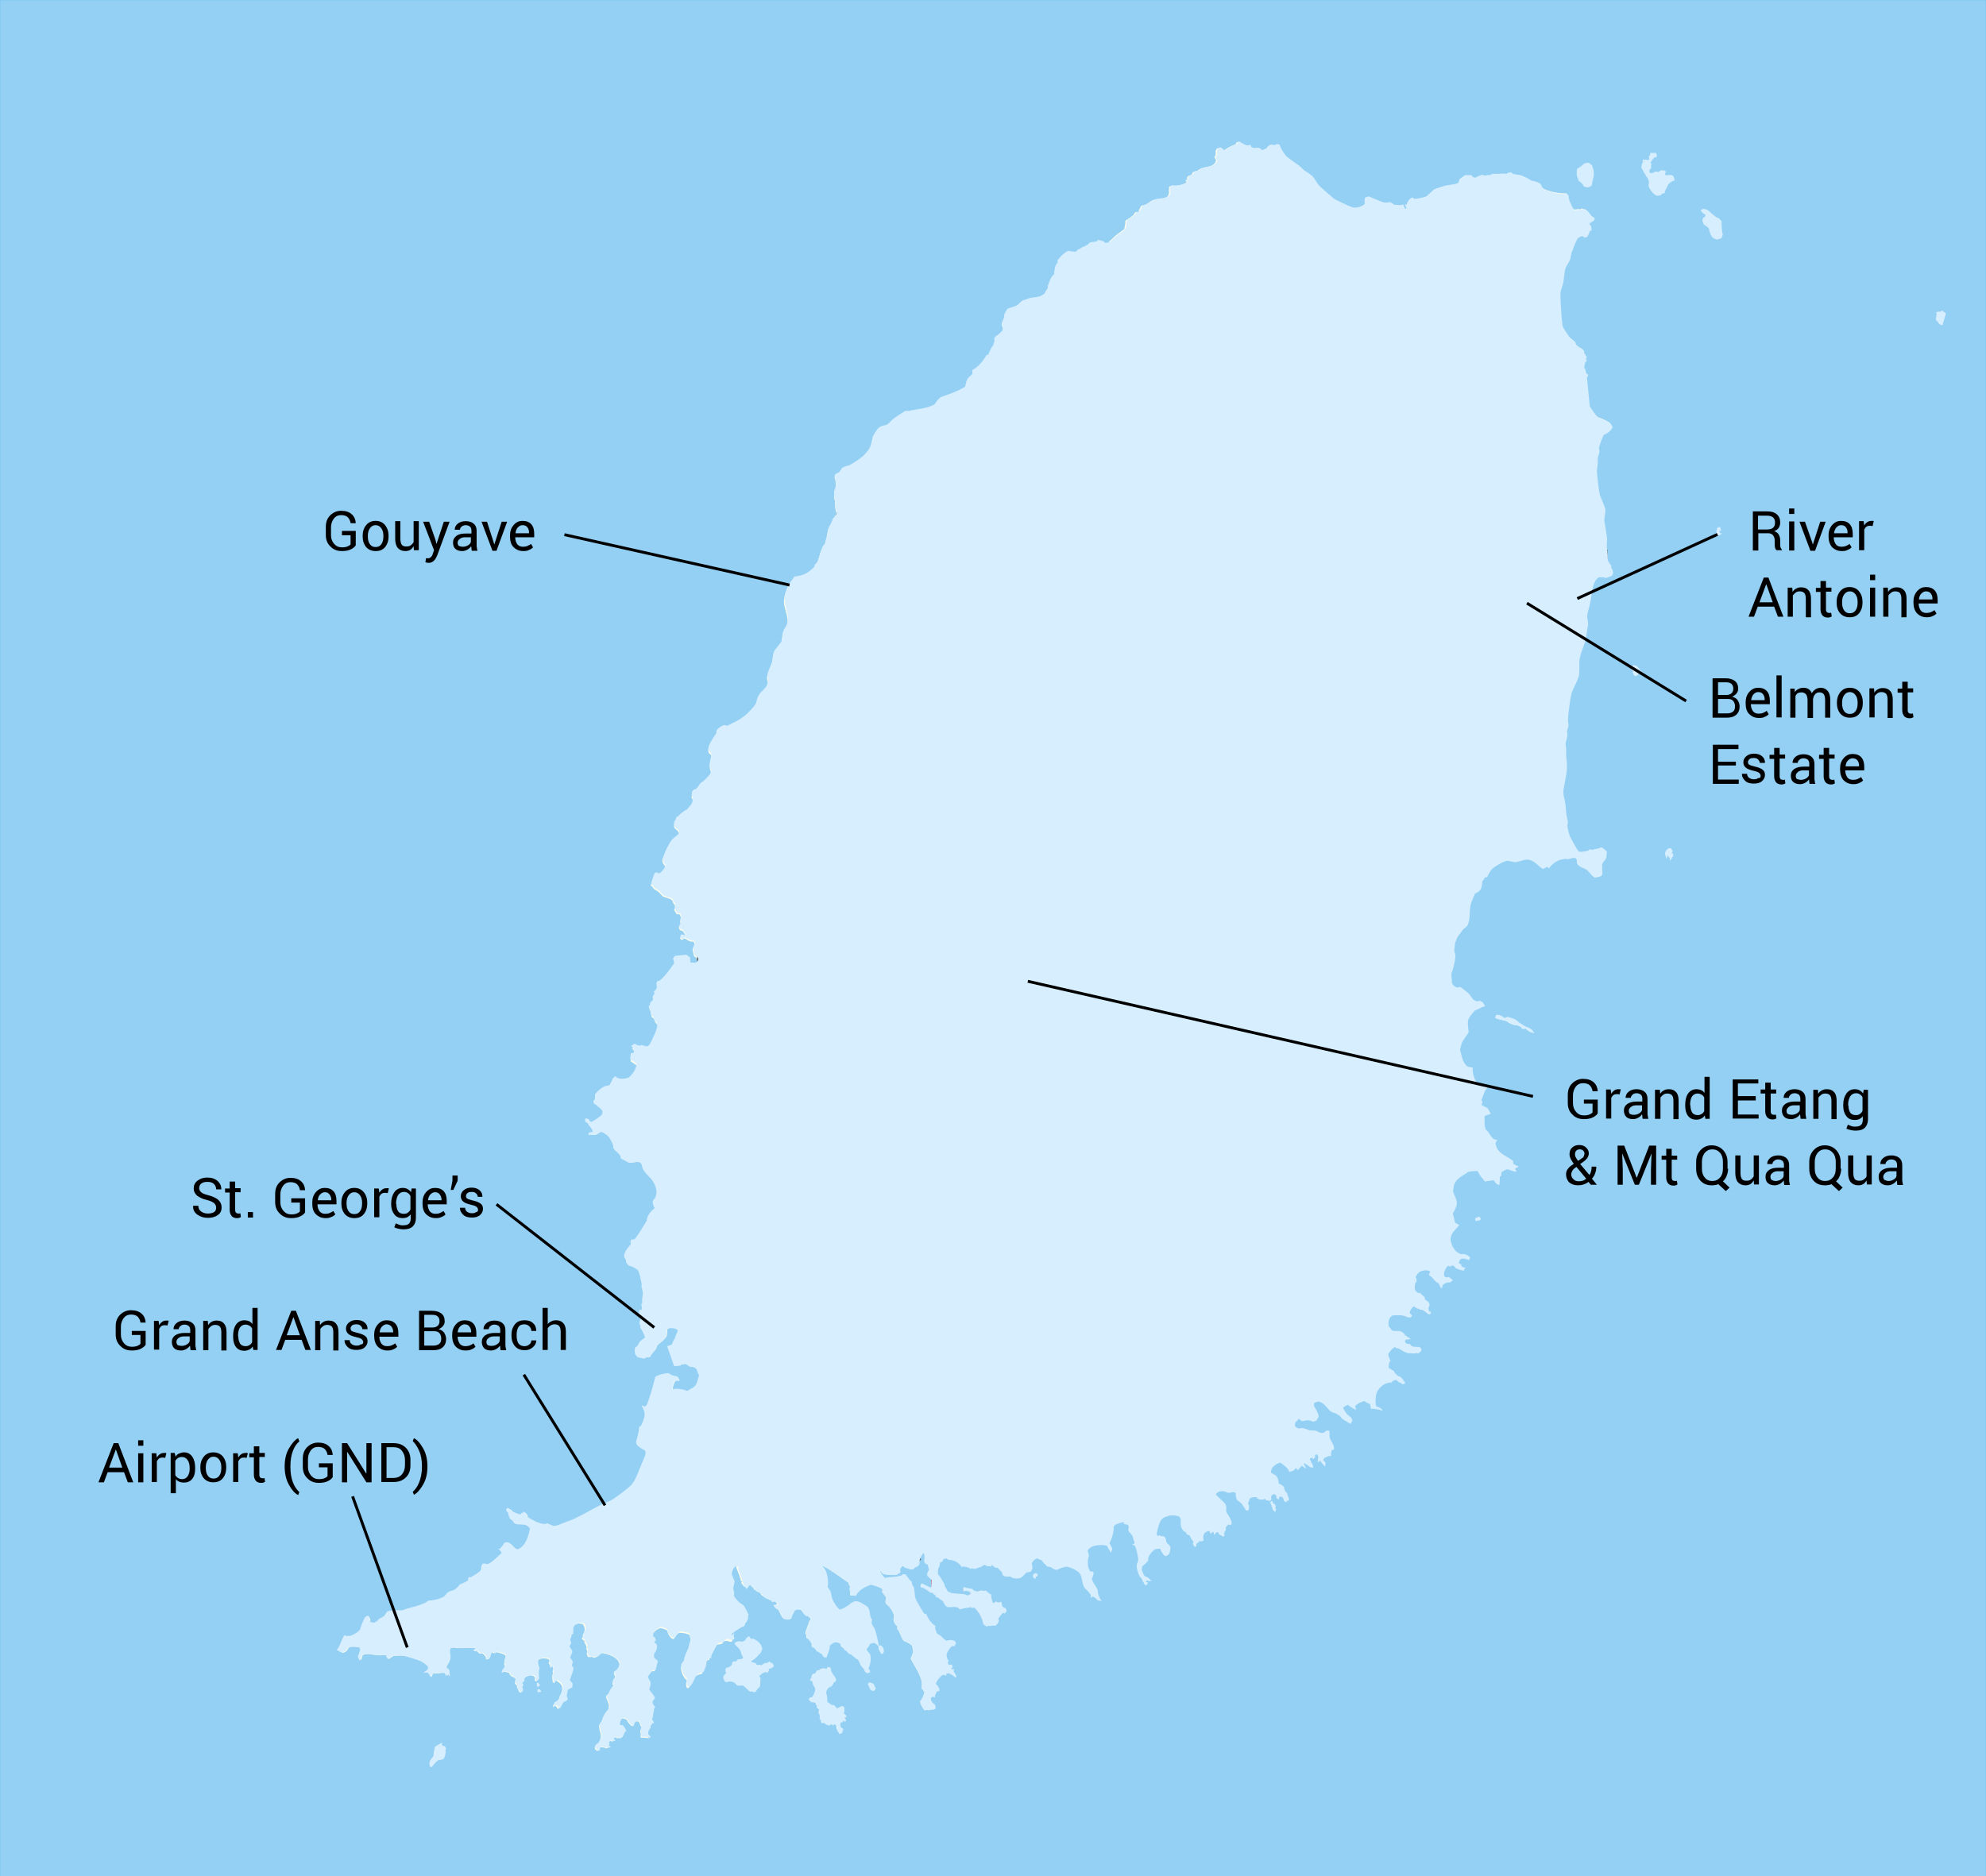 <?xml version="1.0" encoding="utf-8"?>
<!-- Generator: Adobe Illustrator 22.1.0, SVG Export Plug-In . SVG Version: 6.00 Build 0)  -->
<!DOCTYPE svg PUBLIC "-//W3C//DTD SVG 1.1//EN" "http://www.w3.org/Graphics/SVG/1.1/DTD/svg11.dtd">
<svg version="1.1" id="Layer_1" xmlns="http://www.w3.org/2000/svg" xmlns:xlink="http://www.w3.org/1999/xlink" x="0px" y="0px"
	 viewBox="0 0 690 652" style="enable-background:new 0 0 690 652;" xml:space="preserve">
<rect x="0" y="0" width="690" height="652" fill="#333333" stroke="none"/>
<style type="text/css">
	.st0{fill:#93D0F4;stroke:#0093DD;stroke-width:3.663811e-02;}
	.st1{fill:#FDFCEA;}
	.st2{fill:#C12838;}
	.st3{fill:none;stroke:#646464;stroke-width:3;stroke-linejoin:round;stroke-miterlimit:3.864;}
	.st4{fill:#D7EEFF;stroke:#D7EEFF;stroke-width:0.5;}
	.st5{fill:none;stroke:#000000;}
</style>
<path class="st0" d="M0,0h690v652H0V0z"/>
<path class="st1" d="M529.7,356.8c0.6,0.4,1.5,0.6,2,1c0.3,0.2,0.6,0.7,0.8,0.9c-0.9-0.3-2-0.9-2.7-1.5l-0.3,0.2l-0.7,0
	c-0.2-0.8-1.5-1.2-2.2-1.3c-0.2,0-0.5,0-0.7,0c-0.5-0.1-1.2-0.5-1.7-0.7c-0.1-0.1-0.3-0.4-0.5-0.4c-1.1-0.6-2.6-0.7-3.8-1.1
	c0,0-0.3-0.3-0.4-0.3l0.3-0.7c0.7-0.1,1.9,0.5,2.3,1c0.4,0.1,1,0,1.3-0.3c0.8,0.3,1.9,0.5,2.6,0.9c0.4,0.2,0.8,0.7,1.2,1
	C528.2,355.9,529,356.4,529.7,356.8L529.7,356.8z M513.6,423.7l-0.6,0.4l-0.2-0.2v-0.4c0.2-0.2,0.8-0.4,1.1-0.4l0.2,0.2l0.1,0.3
	l-0.3,0.3L513.6,423.7L513.6,423.7z"/>
<path class="st2" d="M442.8,524l0.3,0.5l-0.2,0.5c-0.2-0.2-0.5-0.4-0.7-0.7c0-0.3,0-0.7-0.2-0.9l0.1-0.2l-0.3-0.4
	c0-0.2-0.1-0.5-0.2-0.6l0.3-0.2l0.2,0.7l0.6,0.3l0.3,0.5L442.8,524L442.8,524z"/>
<path class="st1" d="M437.9,52.4l0.2-0.2l0.6,0.1l0.8-0.5l0.4,0.1c0.2-0.6,0.9-1.3,1.5-1.5l1.5,0.2l0.7-0.4l0.7,0.2
	c0.4,1.3,1.5,3.1,2.4,4c0.8,0.8,3.6,2.6,4.7,3.5c0.5,0.4,1,1,1.5,1.4c0.8,0.6,2,1.2,2.7,1.9c0.9,0.9,1.5,2.2,2.3,3.2
	c0.3,0.4,5.3,4.7,5.4,4.8c0.8,0.5,5.4,2.7,6.4,3c0,0,0.9,0.1,1,0.1c1.2,0,2.8-0.5,3.6-1.4c0.1-0.8-0.3-1.4,0.2-2.2l0.9-0.3
	c1.4,0.5,4.5,1.9,5.8,2.2c0,0,1.6-0.2,1.7-0.2l1.4,0.9c0.5,0,2.7,0.3,3,0c0.1,0.4,0.5,1.3,0.9,1.5l0.7-0.4l-0.5-1.2l0.5,0.1
	c0-1,0.8-2.1,1.7-2.5l0.7,0.5c0.9-0.1,3.6-0.5,4.4-1l1.1-1c0,0,1.4-1.2,1.4-1.3c1-0.5,2.4-1,3.4-1.2c1.7-0.4,3.5-0.4,5.1-1.1
	l0.7-1.5l1.7-1.2l2,0l0.5,0.7l1.2,0.2c0.5-0.5,1.5-0.8,2.2-1l0.9,0.3c0.6-0.2,1.4-0.2,2-0.2c0.6-0.7,1.7-0.4,2.4-0.4
	c0.7,0,2.5-0.3,3,0l1-0.5l0.2,0.1l0.3-0.1c0.2,0.1,0.6,0.4,0.7,0.6c0.2,0,2.9,0.5,3,0.5c0.9,0.4,2.8,1.2,3.4,1.9
	c0.7-0.3,2.5,0.5,3,0.9l0.7,1.2c2.5,1.5,5.8,2,8.6,2c0.5,0.6,0.2,1,0.3,1.3c0.2,0.8,1.4,3.8,2.1,4.2c0.8,0.3,1.9-0.3,2.4,0.1
	l0.6-0.4l0.5,0.3l0.5,0c1,0.5,1.4,1.6,2.1,2.3c0.2,0.2,0.6,0.1,0.8,0.6l-0.3,0.5c-0.6,0.2-1.3,0.8-1.7,1.2l0.8,0.9l0.1,1.2l-0.5,0
	c-0.2,0.7-0.5,1.5-0.9,2.1l-0.7,0.2l-0.8-0.5c-0.7,0-1.8,0.5-2.1,1.1c-0.8,1.5-1.5,3.5-2.1,5.1c-0.2,0.7-0.3,1.6-0.5,2.3
	c-0.4,1-1.3,2-1.6,3c-0.4,1.5-0.4,3.2-0.7,4.8c-0.2,1.1-1,2.6-1,3.7c-0.1,1.2,0.3,10.7,0.9,12c0,0,2.3,3.6,2.3,3.6
	c0.1,0.1,1.8,1.4,2,1.6c0.2,1.5,1.9,2.2,3,2.9c-0.1,0.3,0,0.9,0.2,1.2l0.4,0.3l0,0.4l0.3,0.1l-0.2,0.3l0.1,0.3l-0.3,0.3l0.4,0.5
	c-0.7,0.5-0.7,2-0.8,2.8l0.2,0.2l0.5,1.9l0.4,0l0.1,0.3l-0.4,0.5l1,10.4l0.2,0.2c3.5,5.2,2.2,3,7,5.6l0.7,1.2
	c-0.3,0.8-1.8,2.2-2.8,2.4c-0.5,0.4-1.8,4.4-2,5.2l0.2,0.2c0.2,1.1-0.6,2.2-0.7,3.3c0,0.4,0.1,0.8,0.1,1.2c0,1.1-0.3,2.4-0.3,3.5
	c0.1,2,0.6,6,1,7.9l0.9,2.2c1.4,3.6,1.1,2.2,0.6,6.6c0,0.2,0.1,0.8,0.2,1c0.2,1.7,0.6,3.5,0.8,5.3c0.1,0.7-0.1,1.5-0.1,2.3
	c0,1.1,0.2,2.3,0.3,3.4c-1.5,0-9.1-0.1-12.7-1c-4-1-11,3-11,3h-18c-4,0-8,1-12,2s-10,4-26,1s-33,3-33,3s-11,1-15-1s-8,0-12,0
	c-3.1,0-7.4,1.2-12,4.5l-2-42.5c0,0,0-7,2-11s4-10,4-10v-18c0,0-4-2-4-7s2-12-4-14s-5-2-9-6s-7.6-11.2-7.6-11.2l-0.1-0.2
	c1-0.7,1.9-1.7,2.5-2.2c0.9-0.7,1.9-1.4,2.8-2.1c0.2-0.9,0.4-1.9,0.4-2.9c0.5-0.4,3.2-1.8,3.1-2.6l0.5-0.4c0.4,0,1.1,0,1.4-0.2
	l-0.4-0.3l0.9-1.7c2.3-0.2,3-1.8,4.6-2.1c1.5-0.3,3.4-0.1,4.6-1.2c0.3-0.5,0.5-1.1,0.5-1.7l-0.2-0.3l0.2-0.3l-0.1-0.5l0.1-0.4
	l0.5-0.4c1.1,0.4,4.9-0.3,5.6-1.4l-0.5-0.5h0.4l0.1-0.3l0.2,0l-0.1-0.5c0.1-1,1.4-0.9,1.7-1.3l0.2-0.6c0.1-0.2,0.5-0.3,0.7-0.4
	l0.5,0.2l0.2-0.3l0.3,0.1l0.2-0.5c0.5-0.1,0.8-0.5,1.2-0.6c2.1-0.6,4.7-0.6,5.1-2.9c-0.2-0.1-0.5-0.9-0.6-1.1c0.6-0.5,0.5-1.3,0.4-2
	l0.5-0.9l0.6-0.1c0.5,0.4,1.1,0.9,1.7,1.1c0.7-1,2.9-2,4.1-2.4l0.6-0.9c0.6,0.4,2.4,1.5,3.2,1.4l0.6-0.2l0.3,0.7l1.5,0.5l0.9-0.3
	l0.7,0.2L437.9,52.4L437.9,52.4z"/>
<path class="st1" d="M383.5,84.8c0.7,0.2,1.5-0.1,2.3-0.7l0.1,0.2c0,0,3.6,7.2,7.6,11.2s3,4,9,6s4,9,4,14s4,7,4,7v18c0,0-2,6-4,10
	s-2,11-2,11l2,42.5c-1.4,1-2.8,2.2-4,3.5c-6,6-6,17-6,17l-8,11l-1.3,2.5l-0.1,0c0,0-19.6-18.5-23.6-21.5s-8-7-13-9s-7-6-11-10
	s-4-4-12-7s-15-5-20-5S291,178,291,178l-0.4,0.2c-0.6-1.7-0.4-2.7-0.5-4.3c0-0.1-0.3-0.6-0.3-0.7c0-0.2,0-2,0-2.1
	c0.1-0.4,0.4-0.9,0.5-1.3c0.1-1,0.1-3.2-0.4-4.1c0.3-0.4,1-0.7,1.4-0.8c0.1-0.3,0.5-0.8,0.8-1l0.1-0.5c1.3-1,2.2-0.9,2.9-1.2
	c1.5-0.8,3.2-2,4.6-3.1l1.1-1.2c1.5-1.7,1.7-2.6,2.2-4.7l0.2-1.1c0.2-0.6,1.2-2,1.6-2.5c1-1.3,2.5-0.9,3.6-1.7
	c0.7-0.5,1.3-1.3,2-1.9c1.1-0.9,2.4-1.6,3.6-2.4c0.4-0.2,1.3-0.2,1.7-0.1c0,0,0.2-0.2,0.3-0.2c2.8-0.5,6.1-0.7,8.6-2.2
	c0.3-0.7,1.7-2.4,2.4-2.6c2.8-1,5.7-2,8.3-3.6c0.4-1.6,0.5-2.8,1.8-3.7c0.3-0.3,0.7-0.6,0.9-0.9l-0.1-1.2c2-1,3.7-3.2,4.8-5.1
	l0.5-0.1c0.7-1,1-2.7,2-3.4c-0.1-0.5,0.3-1.2,0.5-1.6l-0.2-0.8l0.3-0.6c0.8-0.4,1.9-1.4,2.5-2.1l0.2-1.4L348,113
	c0.1-1,0.7-1.8,1-2.8c0-0.1,0-0.6,0-0.7c0.2-0.6,0.7-1.2,1-1.8c1-0.4,2.4-0.7,3.3-1.2c0.6-0.4,1.2-1.2,1.8-1.6
	c0.3-0.2,0.5-0.2,0.9-0.3l1.7-0.6c2.3-0.6,3,0,5.2-1.6c0.3-0.7,0.8-1.4,1.3-2.1c0-0.1-0.1-0.7-0.1-0.7c0.5-1.2,0.9-3.3,2.3-4
	c-0.2-0.8,0.3-2.6,0.5-3.3c0-0.1,0.6-0.7,0.7-0.8l-0.1-0.8c0.7-0.9,2.4-2.8,3.6-3.1c0.2,0,0.6,0.2,0.8,0.3c0.4-0.3,1-0.1,1.4,0.1
	c0.5-0.1,1-0.6,1.3-1l0.5,0c0.3-0.5,1.3-1,1.9-1l0.2-0.3c0.8-0.2,1-1,1.8-1.1c0.8-0.2,1.8,0.1,2.4-0.8l1.8,0.5L383.5,84.8
	L383.5,84.8z"/>
<path class="st2" d="M359.8,547.6l-0.2,0.4l0,0.3l-0.4-0.2l-0.2-0.6l0.2-0.5l0.6-0.2l0.4,0.3l-0.1,0.4L359.8,547.6z M323.5,549
	l2-1.8c0.8,0.7,1.6,2.4,2.2,3.4c0.1,0.1,0.1,0.7,0.2,0.9c0.1,0.2,0.4,0.5,0.5,0.7c0.5,1,0.1,1,1.4,1.4c0.2,0.1,0.7,0.3,0.9,0.3
	l3.7,0.3c0.6,0.1,1.1,0.4,1.7,0.5c0.4-0.2,0.8-0.4,1.1-0.6c0-0.4-0.2-1-0.4-1.4l-0.6,0.1l-0.5-0.3l-1,0.2l-0.1-0.5l0.2-0.4
	c0.9,0.3,1.9,0.4,2.8,0.6l0.3,0.4c0.3-0.1,0.9,0.2,1.2,0.4l1.8-0.4l0.4,0.2l1-0.1c0.4,0.4,1,0.9,1.6,1.2c0,0.8,0.3,2.4,0.8,3.1
	l0.6-0.1l0.5-0.4l0.7,0.3l1-0.2l0.3,1.4l0.9,0.7l0.4,0l0.3,0.8l-0.5,0.6l-0.5-0.1c-0.5,0.2-2.1,2.2-2,2.6l0.3,0.2
	c0,0.8-0.6,1.2-1,1.7c-0.9-0.3-1.7,0.4-2.7-0.1l-0.2,0.4l-1-0.7c-0.8-2.7-1.5-3.8-3.2-5.9l-1,0.1l-0.3-0.3c-1.3,0.3-2.6,0.4-3.9,0.8
	c-0.8-1.3-3-0.6-4.3-0.8c-1-0.5-1-1.4-1.6-2.1c-0.4-0.4-1.2-0.5-1.5-1.2l-0.7-0.1c-0.1-0.3-0.3-0.7-0.5-0.9l-0.4-0.1l-0.3-0.5
	l-0.9-0.1c-0.9-0.8-2-1.6-3.2-1.8c-0.1-0.2,0-0.7,0.2-0.8c0.7,0.3,2.4,1.5,3.1,1.4l0.3-0.3L323.5,549L323.5,549z"/>
<path class="st1" d="M305.8,572c0.8,0.2,1.4,2,0.6,2.5l-0.2,0c-0.1-0.1-0.6-1.1-0.6-1.1c0-0.1,0-0.3-0.1-0.4c0-0.3,0-0.6,0-0.9
	l0.1-0.1L305.8,572L305.8,572z M303.9,586.9c-0.1,0.1-0.3,0.2-0.3,0.4l-0.4,0.1c-0.2-0.2-0.5-0.2-0.6-0.4c0-0.2-0.1-0.4-0.1-0.5
	l-0.2-0.1l0-0.4l-0.1-0.1l-0.2-0.6l0.1-0.2l0.4-0.1l0.3,0.2l0.2,0l0.5,0.2c0.3,0.4,0.4,1.2,0.7,1.4L303.9,586.9L303.9,586.9z
	 M286.1,598.3c-0.1,0.1-0.3,0.2-0.5,0.1l-0.2-0.2c-0.1-0.3-0.1-0.5,0-0.7c-0.1-0.2-0.3-0.4-0.5-0.5c0.2-0.9,0-1.3-0.4-2.1
	c0.3-1.2,0.2-1.2-0.6-1.8l0-0.2l0.1-0.1c0-0.3-0.1-0.5-0.4-0.7l0-0.2l-0.1-0.4c-0.2,0-0.4-0.2-0.5-0.3c-0.4,0-0.7-0.2-1.1-0.1
	c-0.2-0.2-0.4-0.5-0.7-0.6v-0.3c0.3-0.3,0.8-0.4,1.2-0.5c0.3-0.6,1.3-2.7,0.9-3.4c-0.1-0.3-0.4-0.5-0.5-0.8
	c-0.3-0.5-0.3-1.2-0.6-1.8c-0.1,0-0.3,0-0.4,0l-0.2-0.1v-0.2c0.2,0,0.4-0.1,0.5-0.2c-0.1-0.4-0.1-1.1,0.3-1.4
	c0.2-0.1,0.6-0.1,0.8-0.1c0.2-0.3,0.4-0.8,0.7-1l0-0.4l0.2,0.5c0.5-0.2,0.8-0.8,1-0.8c0.3-0.1,0.4,0,0.7-0.2
	c0.3-0.1,1.1,0.5,1.5,0.2c0-0.2,0-0.4,0.1-0.5c0.1-0.1,0.3-0.1,0.4-0.1c0.2,0,0.3,0.1,0.4,0.2c0,2.1,1.9,3,1.8,4.2l-0.1,0.2
	l-0.4,0.1c-0.1,0.2-0.7,1.4-0.9,1.5c-1.1,0.2-2,1.4-2,2.5c0,0.5,0.2,0.8,0.2,1.2c0,0.6,0,1.3,0.1,1.9c0.5,0.5,1.2,1,1.8,1.4
	c1.1-0.4,1.1,1.1,1.8,1.1c0.9,0.1,1.5-0.9,2.1-0.7l0.2,0.2c0,0.4,0,1.1,0,1.4c0,0.2-0.3,0.4-0.2,0.7c0.3,0.3,0.6,0.6,0.9,0.8l0,0.2
	l-0.4-0.1l-0.2,0.1c0,0.7,0.3,0.8,0.5,1.4l-0.3,0.1l-0.3-0.3l-0.3,0l-0.2,0.2l0,0.3l-0.1,0.1l-0.3,0l-0.3,0.3
	c-0.1,0.6,0,1.7,0.5,2.1c0.1,0,0.3,0.1,0.4,0.2v0.2l-0.2,0.2c0,0.2-0.1,0.4-0.1,0.7c-0.2,0.1-0.4,0.2-0.6,0.3
	c-0.2-0.2-0.4-0.4-0.6-0.6l0-0.4c-0.1-0.1-0.2-0.3-0.4-0.4c0-0.4,0-0.9-0.1-1.3c-0.2-0.3-0.5-0.5-0.8-0.7c-0.2,0-0.4,0-0.5,0.1
	l-0.2,0.2l-0.2-0.3l-0.2-0.1l-0.1,0.1l-0.3,0l-0.2,0.2l-0.2-0.2l-0.2,0.1l0,0.2c-0.2-0.1-0.5-0.2-0.7-0.2l-0.2-0.1l-0.1-0.2
	l-0.3-0.2l0-0.2l-0.2-0.1l0,0.2L286.1,598.3L286.1,598.3z M260.9,577.1c0,0.2,0,0.4,0.1,0.5c0.5,0.1,0.9,0.4,1.4,0.4
	c0.2,0.3,0.4,0.6,0.7,0.8c0.5-0.1,1-0.2,1.4,0.1c0.2,0,1.2-0.8,1.5-0.9c0.3-0.1,0.6,0.2,0.9,0.1l0.2-0.4l0.2-0.1
	c0.2,0.2,0.6,0.4,0.9,0.5l0.2,0.4v0.5c-0.3,0.2-0.8,0.4-1.2,0.5l-0.6,0.6l0.1,0.3l-0.4,0.5l-0.4-0.2c-0.8,0-2.4,1.1-2.6,1.8l0.5,0.6
	l-0.2,2.8c-1,0.7-0.9,1.4-1.5,1.8l-0.2,0c-0.2,0-0.3-0.1-0.5-0.2c-0.2,0-0.6,0.1-0.8,0c-0.8-0.6-1.6-1.9-2.7-2.1
	c-0.6-0.1-1.3,0.1-1.9-0.1c-1-1.4-2.2-1.5-3.7-1.1l-0.4-0.2c-0.2-0.3-0.4-0.8-0.5-1.2c0-0.4,0.8-1.2,1.1-1.4
	c-0.1-0.3-0.3-0.9-0.3-1.3l0.4-0.4l0.6,0c0.2-0.2,0.6-0.5,0.9-0.6c0.3-0.3,0.5-0.7,0.4-1.1c0.2-0.3,0.9-0.4,1.3-0.3l0.3-0.3l0-0.3
	c0.8-0.4,1.3,0.1,2.2-0.7l0-0.6c-0.8-0.8-0.5-1.7-1.1-2.5c-0.4-0.6-1.2-1.3-1.7-1.9l0-0.3c0.5-0.5,1.7-0.5,2.4-0.3l1.2-0.6
	c0.1-0.5,0.6-1.2,1.1-1.3l0.6,0.9l0.8-0.1c1.5,0.6,2.8,1.8,3,3.4l-0.7,1.4l-0.4,0.2c-0.3,0.7-1.9,2.1-2.5,2.2L260.9,577.1
	L260.9,577.1z M238.2,326.2l-0.6,0l-0.6,0.4l-0.4-0.1l-0.3-0.4l0.2-0.5c0.3,0,0.8,0.2,1,0.3l0.3-0.1l0.2-0.6c0-0.6-0.5-1.4-0.9-1.7
	l-0.9-0.3l-0.4-0.9c0.4-0.2,0.7-1,0.7-1.3c-0.6-1.2,0.7-1.9-0.5-3.3h-0.9l-0.9-1.5l0.4-0.8l-0.2-1c-0.4-0.2-0.7-1-0.8-1.5
	c-1.1-0.9-2.4-0.9-3.3-1.4c-0.2-0.1-1.4-1.5-1.7-1.7c-0.4-0.3-0.9-0.5-1.3-0.8c-0.4-0.3-0.6-0.8-0.9-1.1h-0.3c0-0.5,1-3.4,1.2-3.8
	l0.5-0.1c0.1,0.1,0.4,0.3,0.5,0.4c1,0,2.3-1.8,2.7-2.6l0-0.9c-1.4-1.7-0.9-2.2-0.1-4c0.5-1.4,1.3-2.8,2.1-4c0.6-0.9,2.5-2,2.8-2.6
	l0.2-0.5c-0.5-1.5-1.3-1.4-1.8-2.3v-1.4l0.3-0.1l0.5-1.3l0.3,0c1-1.3,3.2-2.6,3.3-2.6c0.5-0.6,1.3-1.4,1.7-2c0.3-0.6,0.7-2.2,0-2.8
	l0.1-1.3l0.5-0.6c1.3-0.1,1.8-1.7,2.6-2.5c0.1-0.1,0.6-0.3,0.7-0.4c0.7-0.6,1.6-1.5,2.2-2.3c0.3-0.4,0.6-1.2,0.8-1.6
	c-1.6-3,0.5-5.2-0.2-6.3c-1.7-1-0.7-2.6,0-3.8c0.5-0.9,1.1-1.9,1.8-2.7l0.1-1.1c0.5-0.7,1.9-1.8,2.8-1.7l0.6,0.3
	c4.8-2.4,6.4-3.1,9.8-7.2c1-1.2,0.6-2.6,2-4.4c1.1-1.4,2.1-1.8,2.6-3.9c0.2-0.9-0.3-1.7-0.2-2.5c0.3-1.7,1.2-3.1,1.7-4.8
	c0.3-1,0.2-2.2,0.5-3.1c0.2-0.7,2.3-2.7,2.7-3.8c0.4-1.1,0.2-2.3,0.6-3.4c0.3-0.9,1.1-1.8,1.4-2.7c1-3.1-1.4-6.2-1-9.2
	c0.2-1.6,0.8-3.3,1.6-4.6c0.5-0.8,1.2-1.3,1.6-2.3c3.5-0.5,4.8-1.3,7.2-3.6l0-0.7c2-1.3,1.8-6.5,3.7-7.2c0-1,0.4-1.7,0.6-2.7
	l0.4-2.1c0.1-0.4,0.1-0.6,0.2-1c0-0.1,0.9-1.6,1-1.8c0.1-0.1,0.1-0.2,0.1-0.3h0.4c0-0.3-0.1-0.5-0.2-0.8l0.7-0.7l0.1-0.4l0.4-0.2
	l0.4-1c0-0.1-0.1-0.2-0.1-0.3l0.4-0.2c0,0,11.5,7.5,16.5,7.5s12,2,20,5s8,3,12,7s6,8,11,10s9,6,13,9s23.6,21.5,23.6,21.5l0.1,0
	l-18.7,36.5c0,0-16,18-20,21s-4,7-4,7l1,26c0,0-0.6,2.2-1.3,5.1l-0.1,0l-53.6-4.1l-48.4,3.4L242,333l-0.9-0.8l-0.5-2.2l0.3-0.7
	l0.3-0.1c0.2-0.5,0.1-1.5-0.3-2C240.1,327.4,238.8,326.8,238.2,326.2z M187.5,587.3l0.2,0.4l-0.8,0.1l0.1-0.5L187.5,587.3z
	 M187.3,585.3l-0.1,0.3l-0.4,0.2c-0.1-0.2-0.1-0.6,0-0.8L187.3,585.3z M154.5,608.9c-0.5,3.5-1.3,1.7-2.9,2.9
	c-0.6,0.5-1.3,1.4-1.8,1.9l-0.3-0.1c-0.5-1.3,0.2-2.2,1.1-3.1c0.1-1.1,0.3-2.3,0.6-3.4l1.9-1.1v0.5l0.4,0.4l0.6,0.1l0.4,0.5
	l-0.2,0.9L154.5,608.9L154.5,608.9z"/>
<path class="st1" d="M155.2,581.5c-1.6-0.5-2.9,0.3-4.6-0.1c-0.4,0.2-0.5,1.1-0.5,1.5c-0.1-0.7-0.7-1.1-1.1-1.7l-0.7,0.1l0.9-0.7
	l0.2-1c-0.3-0.8-2.3-2.2-3-2.4c-1.3-0.5-4.6-1.5-5.9-1.8c-1.1-0.2-2.8,0-3.9,0c-0.1,0.2-0.6,0.6-0.9,0.6l-0.4,0.5l-0.3-0.3
	c-0.1-0.2-0.2-0.6-0.2-0.8c-1.3-0.6-2.5-0.1-3.8-0.2c-1.2-0.1-4.3-1.1-5.2,0.3c0.1,0.4-0.2,1.1-0.4,1.4l-0.4-0.9l0.8-2.4l-0.3-1
	c-1.2-0.4-3-0.5-4.2-0.2l-0.9,1.4l-1.2,0.6l-1.4-0.7c1-1.5,1.4-3.2,2.4-4.8l0.5,0.2c0.6-0.1,1.3,0,1.8-0.2c1-0.3,2.9-1.3,3.3-2.4
	c-0.1-0.3,1.4-3.6,1.5-3.9c0,0,0.5-0.4,0.6-0.5l0.5,0l0.3,0.8l-0.3,0.9c0.4,0.5,1.8,0.6,2.3,0.6l0.3-0.2l0.1-0.2l0.4,0.1
	c0.6-1.4,1.8-1.3,2.6-2.2l0.7-1.1l0.4-0.6c1,0.1,1.4-0.2,1.9-0.3c1.1-0.1,2.3,0.1,3.5-0.1c0.4-0.1,0.9-0.4,1.3-0.5
	c2.1-0.6,4.2-1,6.1-1.9c0.5-0.2,1-0.7,1.5-0.9c0.1,0,0.6,0,0.8,0c1.5-0.2,3.3-0.6,4.5-1.4c0.5-0.3,0.9-1.1,1.4-1.5
	c0.6-0.4,1.5-0.4,2.1-0.8c0.4-0.2,1.9-1.4,2-1.9c1-0.3,2-0.9,2.9-1.4l0.2-1.1l0.5,0.1c1.1-0.6,3.6-1.8,4-3c-0.1-0.5,0.1-1.3,0.4-1.8
	c0.4-0.1,0.9,0,1.3,0.2c1.4,0.1,4.3-3.1,5.4-4c0-0.5-0.4-1.1-0.8-1.4l0.4-0.1c0.1-0.5,1.1-1.2,1.2-1.9l1-0.3
	c1.6,0.7,1.7,2.1,3.6,2.6c3.1-1.2,4-4.7,4.6-7.6c-1.6-2.6-4.5-0.8-5.7-2.1c-0.2-0.2-0.3-0.5-0.4-0.7c-0.2-0.2-0.5-0.3-0.7-0.5
	c-0.5-0.5-0.7-1.6-0.8-2.2l-0.6-0.6l-0.1-0.3l0.2-0.4h0.3l0.1,0.3c0.1,0.1,0.5,0.2,0.6,0.2l0.3,0.5c0.7,0.4,2.5,1.2,3.3,1.2l0.3-0.5
	l0.3,0.1l0.4-0.5l0.4,0.3l0.4,0.7l0,0.5c1.3,1,5.7,3.5,7.2,2.5c0.6,0.3,1.8,0.9,2.5,0.9c1.2,0,2.3-0.6,3.4-1.1
	c1-0.4,2.2-0.7,3.2-1.2c3.7-1.6,7.1-3.8,10.8-5.6c0.7-0.3,1.5-0.5,2.2-0.9c1.7-1,5.5-3.9,7-5.2c1.9-1.7,3.2-6,4.2-8.3
	c0.5-1.1,1.7-3.1,0.9-4.3c-5-2.9-2.4-2.2-2-7.9l0.7-0.5c1-2.9,1.9-3.8,0.4-6.7l0.8,0.3c0.1-0.1,0.6-0.5,0.6-0.6
	c1.1-2.1,2.4-7.6,3.1-9.9c1.1-0.8,2.9-1.1,4.2-1.2c0.8,0.6,2,1,3,1.1l0.6,1.1l-1.3,0c-0.6,0.8-1.2,2.4-1,3.5
	c1.9-0.5,3.7-0.2,5.5,0.5c0.7-0.5,1.6-0.9,2.3-1.4c1.5-1.2,1.5-3.1,2.1-4.7l-0.5-0.1c-0.5-2.1-1.1-2.6-3.1-2.7
	c-0.6-0.4-0.9-0.8-1.7-1c-0.4,0.2-1.4,0.3-1.8,0.2l0-0.3c-0.1,0.1-0.1,0.5,0,0.7l-1.8,0.2l-2.3-6.5l1.5-0.6l0.7-1.7
	c0.4-0.3,0.5-1.3,0.8-1.8c0.1-0.3,0.6-1.1,0.6-1.4c0-1.4-3.7-1.6-4.2-0.7c-0.2,0.7,0,2.1-0.4,2.6c-1,1.4-1.6,1.7-2.8,2.7
	c-0.6,0.5-0.5,1.1-0.9,1.7c-0.6,0.9-1.4,1.3-1.9,2.6l-1.5,0l-0.2,0.5l-2.2-0.5l-0.7-0.9c-0.1-0.5-0.2-1.8,0.1-2.2
	c1-0.3,1.1-1.4,1.6-2c0.4-0.5,1.3-1,1.8-1.4c-0.4-1.3-1-2.6-1.7-3.7l0.1-0.4l-0.4-1l0.5-2.4l-0.8-0.1l0.3-1.9l0.7,0.1l0.2-1.2
	c-0.2-0.2-0.2-0.8-0.2-1.1l0.3-0.2c-0.2-1.4,0.2-2.2,0.2-3.4c0-0.8-0.3-1.7-0.5-2.5c-0.1-0.2,0.1-0.6,0-0.8
	c-0.2-1.2-0.6-4.3-1.5-5.1c-0.8-0.5-2.1-1.3-3.1-1.4l-0.8-0.9c0-0.6-0.3-1.5-0.7-1.9c-0.2-1.5,1.4-3.3,2.3-4.3l-0.1-1.2l0.2-0.3
	l1-0.1c1.6-2.1,2.9-4.4,4.3-6.5c0-0.1,0-0.7,0.1-0.8c0.3-1.2,1.6-2.9,2.6-3.5l0.1-0.5c-0.4-0.5-0.8-1.7-0.6-2.3
	c2.1-2.3,1-5.5-0.6-7.7c-0.8-1.1-1.9-2.1-2.7-3.2c-0.5-0.8-0.3-2.1-1.3-2.7c-1.1-0.7-3,0.3-4.2-0.1l-1.6-0.9l-0.8-0.4
	c0-1.4-2.1-2.4-2.6-3.6c0.3-0.9-1.2-3.4-1.7-4c-0.3-0.4-1.9-1.6-2.5-1.7c-0.9-0.1-1.5,0.8-2.3,1c-0.1,0-1.8,0-2.1,0l0.1-0.3
	c0.3-0.2,1-0.4,1.3-0.2l0.1-0.3c-0.3-1.4-1.4-2-1.9-3.2l-0.7-0.3l-0.1-0.7l0.4-0.1l0.6,0.3l0.3,0.7l0.7,0.2c0.9-0.3,3.2-1.9,3.8-2.6
	c0.3-0.3,0.4-1.2,0.2-1.6c-0.8-1.4-1.8-1.4-2.5-2.5l-0.4,0l-0.2-0.8l0.5-0.4l0.1-1.9c0.4-0.7,2-2,2.6-2.3c0.7-0.4,1.8-0.5,2.5-0.8
	c0.1-0.8,0.9-1.6,0.9-2.2l0.5-0.1c0.9,1,3.7,0.9,4.8,0.3c1.1-0.7,3.5-3.9,2.6-5.3l-2-1.4l0.2-1.7l0.7-0.1l0.6-0.5
	c0-0.6-0.4-1.7-1-2.1l0.7-0.5l0.5,0.1l0.2,0.3l1.5,0.2l0.3-0.2l1.9,0.5c0.3-0.1,0.9-0.5,1.1-0.8c0.8-1.2,2.9-5.5,2.8-6.9
	c0-0.4-0.1-0.8-0.2-1.1c-0.6-0.3-1.1-1.4-1.2-2l-0.9-0.7c0.2-0.6,0-2-0.6-2.3l0-0.4l0.4-0.5l0-0.5c0.2-0.7,0.9-0.8,1.1-1.3l-0.2-1
	l0.6-1l-0.1-0.8c0.4-0.3,0.8-0.9,1-1.4c-0.1-0.4-0.2-1.6,0-2c1.5,0.2,5.2-5.3,6-6.4l0-0.8l-0.4-0.8l0.5-0.8l3.8-0.4l1.1,0.8l0.1,1.5
	l0.3,0.4l1.9,0.1l0.9-0.8l0.2-0.7l-0.2-0.6L242,333l0.1-0.1l48.4-3.4l53.6,4.1l0.1,0c-0.6,2.4-1.2,5.2-1.7,7.9c-1,6,1,19,3,27
	s2,31,2,31l9.6,16l0,0l-14.6,6l-10,9l-1,10c0,0-6,34-8,39s-3,9-7,14s-3,9-3,13s0,5-4,10c-4,5-1,11,1,15c2,3.9,8.1,11,8.4,11.4
	c0,0.2,0,0.5,0,0.7c-0.2,0.2-0.8,0.8-1.2,0.8l-0.4-0.1l0,0.3l-0.6,0.6c-1.1-0.1-2.6-0.6-3.5-1.4c-0.4,0.3-1,1-1.1,1.5l0.1,1.1
	l-1.3,0.8c-1.5-0.2-2.9,0.2-4.3-0.4c-0.3-0.6-1-1.3-1.6-1.5c0.3,1.6,1,2.2,2,3.4c1.6-0.4,5.5-0.2,6.5-1.3h0.6
	c0.9,0.7,1.2,1.9,2.1,2.4c0,0.4,0.3,1.3,0.5,1.6l0.3,0.4c0.2,1.2,0.2,2.6,0.5,3.7c0.2,0.8,2.5,4.6,3,5.4l0.9,0.4
	c0.5,1.3,1.8,3.2,3,3.9c-0.2,0.7,0.5,2.2,0.8,2.9c1.5,0.4,2.1,2.3,3.6,2.4c0.5-0.4,1.8-0.3,2.4,0l0.4,0.5l-0.4,0.8l-0.4-0.1
	c-1,0.2-2.2,2.1-2.4,2.9c-0.2,0.7,0.1,1.9,0.6,2.5l-0.3,0.7l0.3,0.7l0.5,0.3l0.7-0.1l0.2,0.5l-0.3,0.3l-0.1,0.8l0.6,0.2l0.4-0.3
	l-0.3,0.6c0.3,0.8,0.8,1.4,1.1,2.1c-0.4-0.7-1.9-1.4-2.6-1.7l-0.5,0.3l-0.5,0v0.5c-0.3-0.2-1-0.1-1.3,0c-0.9,0.9-2,1.9-2.3,3.2
	l0.3,0.6l0.5,0.3l0,0.4l0.4,0.4v0.6l-0.7,0.1l-0.8,1.5l0,0.5l-0.7-0.2l-0.7,0.6c-0.2,1.2,0.6,2.1,1.5,2.7l0.1,1l-0.6,0.3
	c-0.4-0.1-1.1,0-1.5,0.2l-0.7-0.2l-0.6,0.2c-0.6-0.9-1.3-1.8-1.4-2.9c0.6-0.5,1.4-2.5,1.5-3.3c-0.3-0.5-0.7-0.9-1.1-1.4
	c1.1-3-2.4-7.5-3.7-10.2l0.9-2.3l-0.4-2.2c-0.6-0.7-2.1-1.4-2.9-1.7c-1-1-1.1-2.8-2.3-4.2l0.1-0.9c-0.7-0.3-1.3-1.5-1.4-2.2
	c0.9-1.9-1.2-4.6-2.6-5.6c-0.3-0.5-0.1-1.6,0.1-2.1c-0.4-0.7-0.9-1.3-1.4-1.9l0.1-0.7l-0.2-0.6c-0.6-0.4-3.4-1.4-4.1-1.4
	c-2.2,0.9-4.2,1.6-5.4,3.9c-0.6-0.2-0.9,0-1.4-0.1l-0.2-0.6l0.2-0.6c-0.4-0.5-0.4-1.4,0-1.8c-0.4-0.3-0.7-1-0.8-1.5
	c-1.8-1.1-8.2-6.1-9.7-5.9c0.4,0.9,0.9,1.3,1.3,2c0.6,1.1,1.2,4.6,0.6,5.7l0.4,0.5c1.3,1.6,0.7,1.5,1.2,3.3c0.3,1.1,1.5,2.8,2.2,3.7
	l0.9,0.3c0.6-0.2,1.3-0.5,1.9-0.8c2.4-1.3,3-3.2,5.9-1.4c0.2,0.1,1.5,1,1.6,1.1c1.1,1.2,0.5,3.1,1.5,4.4c-0.5,1.8,0.6,2.1,1,3.3
	c0.5,1.4,0.8,3.1,1.2,4.5c0.1,0.2,0.1,0.5,0.1,0.8c-0.3-0.3-0.8-0.5-1.1-0.8c-0.6-0.1-1.6,0.2-2,0.6c0,0.5-0.7,1.3-1,1.6l0,0.6
	l1.2,1.5c0.4,1.7,0,3.3-0.6,4.9l0.5,0.7l0,0.4l-0.7,0.2l-0.6-0.5c-0.1-0.8-0.9-1.3-1.3-1.9c-0.5-0.7-0.6-1.6-1.2-2.3l-0.7-0.3
	c-0.3-0.7-1.2-0.8-1.6-1.5c-1.2,0-1.4-1.3-2.3-1.5l-0.4-0.6c-0.2,0-0.7-0.3-0.8-0.5c0-0.3-0.3-0.9-0.5-1.2c-0.4-0.3-1.6-0.5-2.1-0.4
	c-0.4,0.1-1.8,1-1.9,1.5c0.3,0.5-0.8,3.1-1,3.7l-0.5,0c-0.3-0.2-0.8-1-0.9-1.3l-0.6-0.1l-0.4-0.5l-0.6-0.1l-1-1.4l-0.4,0.1l-0.4-0.4
	l0.2-0.5c-0.3-0.8-1.2-2-2-2.4l0.1-0.9l-0.4-0.3c0-1,1.1-3.3,1.4-4.5l0.4-0.3l0-0.6l-1.3-1.2l-0.4,0.1c-0.4-0.1-1.5-1.8-1.8-2.1
	c-0.5-0.1-1.1-0.2-1.7-0.2c-0.2,0.2-0.8,0.5-1.1,0.5l0,0.4c-0.1,0.3-0.4,0.7-0.6,0.9v0.4l-0.4,0.2l0,0.6c-0.5,0.5-1.9,0.4-2.5,0.1
	c-0.1-0.3-1.7-3.3-1.9-3.5l-0.4,0.2l-0.7-0.8l0.2-0.3l0.5,0.1l0.5-0.5c-0.4-0.5-1.2-1.4-1.9-1.5c-0.1,0.1-0.4,0.3-0.6,0.3
	c-0.2-0.1-0.3-0.4-0.3-0.6c-0.9-0.3-2.9-0.8-3-2c-0.7-0.4-1.4-0.9-2.2-1.1c0-0.2-0.2-0.6-0.4-0.6l-0.1-0.4l-0.3,0l-0.2-0.2l0.2-0.4
	c-0.3-0.3-1.4-0.6-1.8-0.5l-0.3,0.2c0,0.3-0.4,0.7-0.6,0.9l-1-1.4l0.4-0.5l-0.5-0.1c0-0.7-1.2-3.8-1.6-4.6l0.2-1.1l-1.5,0
	c-0.9,0.8-1.4,2-1.4,3.1l1,2.4l-0.4,1.8l-0.2,0.2l0.2,0.6l-0.1,0.3c0.5,0.4,0.4,1.5,0.2,2c0.4,1,1.4,2.1,2.2,2.8
	c0.1,0.1,1.1,0.8,1.2,0.8c0.6,0.9,1.1,2.1,1.7,3.1l-0.2,0.5l0.1,0.2c0,0.4-0.1,0.9-0.3,1.2l-0.2,0l0,0.5l-0.3,0.1l-0.5,1.3
	c-0.8,0.2-3.9,2.3-4.4,2.8c0,0.3,0.1,0.5,0.1,0.9L254,569l0.2,0.2c0,0.4,0.3,0.7,0.2,1.1l-0.3,0.2c-1.3,0.1-1.2-0.8-2.9,0.1
	l-0.3,0.6l-1.9,0.4c-1,1.3-1.9,3.3-2.6,4.8l0.1,0.3c-2.1,0.7-1.5,1.5-1.9,3c-0.2,0.7-0.5,1.3-0.8,2c-3.6,0.4-2.5,3.2-4.8,5l-0.4-0.3
	c-0.4-0.6-0.2-1.9,0-2.5c-1.2-0.9-2.1-3.1-2-4.6c0.3-0.5,0.8-1.1,1-1.6c0-0.1,0.1-0.8,0.2-1c0.3-1.1,1-2.1,1.3-3.1
	c0.1-0.4,0.2-0.9,0.3-1.4c0.1-0.4,0.4-0.8,0.5-1.2c0.1-0.7-0.1-2.1-0.3-2.8c-0.9-0.6-2.5-0.8-3.6-0.8c-1,0.4-1.3,1.5-2,2.2
	c-1.2-0.2-2-2-2.2-3c-0.7-0.4-1.6-0.8-2.5-0.8c-1.2,0.4-2.1,1.3-2.8,2.4l0,1.4l0.6,0.2l0.3,0.9l-0.5,0.2l0,0.7l0.8,0.6
	c0.5,1.1-0.2,2.2-0.9,2.9l0,1.6l1.3,1.2l-0.7,2.8l-1.1,0.1c-0.6,0.8-1.2,1.6-1.7,2.5l1,2c0,0.5,0,1.7-0.5,2.1c0.2,0.9,1.6,1.9,2,3.2
	l-0.8,0.8c0,0.4,0,1,0.1,1.4l0.7,0.8c-0.6,1.4-0.6,3.1-1,4.5l0.6,0.9c-0.8,0.3-1.1,1.2-1.1,1.9l-0.4,0.2c-0.3,0.5-0.5,1.1-0.6,1.7
	c0,0.5,0.7,1.1,1,1.4c-0.6-0.4-2.2-0.4-2.8-0.3l-0.3-0.4l0.2-0.9l-0.3-0.7c0.2-0.5,0.5-1,0.5-1.6c0-0.2-0.3-0.7-0.5-0.8l-0.1-0.6
	l-0.5-0.7h-1.2c-0.4,0.4-0.8,1.2-1,1.7c-0.7-0.5-1.5-1.4-1.8-2.2c-0.5-0.4-1.5-0.7-2.1-0.4c-0.8,0.7-0.9,1.7-1,2.7l1.2,0.2
	c0.4,0.5,0.8,1,1,1.6c-0.9,0.6-0.7,1.8-1.5,2.3l-0.5-0.2l-0.4,0.2l-0.6-0.4l-0.5,0.2l-0.6-0.1l-0.2,0.8l0.4,0.5l-0.4,0.1l-0.5-0.3
	c-0.2,0.1-0.5,0-0.6-0.1l0,0.4l-0.6,0.5l0.2,0.7l-0.3,0.6l0.5,0.4l-0.7,0.2c-0.5-0.5-1.8-0.4-2.5-0.4l-0.2,0.6l-0.3,0.2l0.2,0.4
	l-0.3,0.1l-0.8-0.7l-0.1-0.4l0.2-0.6l0.9-0.6c2.2-3.3,0.1-4.7,0.5-6.8c1.2-1.4,1-2.1,1.6-3.2c0.4-0.8,1.1-1.6,1.7-2.3
	c-0.1-0.5,0.1-1.1,0-1.5c-0.2-0.9-0.7-1.8-1-2.7c0.3-0.3,0.7-0.6,0.9-0.9c0.2-0.3,0.2-0.7,0.4-1c0.4-0.7,1-1.4,1.4-2.1l-0.5-0.5
	c0.1-0.2,0.3-0.8,0.2-1.1l0.9-1.2l-0.6-1.5c1.1-0.6,1.9-1.8,2-3.1c-0.5-2.6-4.1-3.6-6.3-3.9l-2,1.6c-0.2,0-0.8,0.1-1-0.1l0-0.2
	c-0.5,0.2-1.1,0.2-1.7,0l-0.4-1.1l0.3-0.8l-0.4-0.7l0.1-0.9c-0.3-0.5-0.5-1.2-0.9-1.6l0.3-0.2l-1.1-0.9c0.3-0.3,0.5-1,0.4-1.4
	c0.8-1.3,0.9-2.4,0-3.7c-2.5-0.7-2.4,0.5-3.5,0.4l-0.4,0.9l-0.3,0.1c0.1,0.7,0,1.6,0,2.3l-0.5,0.2c0,0.5-0.2,1.4-0.6,1.8l0.4,1.3
	l-0.7,1.3c0.4,0.4,1.1,1.4,1.1,1.9l-0.8,1.9l0.9,1.3c0.1,0.4-0.1,1-0.3,1.3c0.1,0.3,0.3,0.9,0.6,1c-0.2,1.4-0.9,3-1.3,4.3l1,1.2
	l-0.1,1.1l-1.7,0.9c0.2,0.7-0.1,1.4-0.3,2.1l0.4,1.2c-0.4,0.6-0.8,0.5-1.2,0.8c-0.5,0.3-1,1.5-1.2,2c0,0-0.2,0.2-0.3,0.2
	c0-0.3-0.3-0.8-0.6-1l-0.5-0.1l-0.5,0.4l0.2-0.9c0.6-0.4,1.5-0.9,1.8-1.6c0.2-0.5,0.2-1.1,0.5-1.5l0.2-0.1c0-0.5,0.3-0.9,0.4-1.4
	c0.5-2-0.4-2.7-2.1-3.8c-0.4,0.1-0.9,0.6-1,1c-0.1-0.8-0.3-1.8-0.2-2.7c0-0.2,0.2-0.5,0.2-0.7c0-0.2-0.1-0.6-0.1-0.9l0.2-0.3l0-0.9
	l-0.2-0.3l-0.8,0.4c0-0.4-0.2-1.2-0.6-1.5l0.3-0.8l-0.1-0.5c-1.1-0.6-3.3-0.6-4.2,0.4c-0.4,1,0,2.3,0.3,3.2
	c-0.4,0.6-0.2,2.7-0.1,3.3l-0.3,0.5l-0.4,0.2l-0.3-0.4c0.1-0.3,0-0.7,0-1c-0.8-1.4-3.3-0.4-4.1,0.6c-0.1,0.3-0.2,0.7-0.2,1.1
	l-0.6,0.5l0,0.4l0.3,0.4l-0.4,0.7c0.2,0.3,0.5,1.1,0.2,1.4l-0.3,0.2l-0.4-0.4l0-0.2l-0.3-0.3l0.2-0.5l-0.4,0.1
	c-0.1-0.3-0.2-1-0.3-1.3l-0.6-0.6l0.2-1.8l-1.6-0.8c-0.2-0.3-0.5-0.7-0.7-1.1c-0.6-0.2-1.9-0.6-2.5-0.1l0.1-0.5
	c0.5-0.3,0.9-1.2,1-1.8l-0.3-0.8c0.4-0.5,0.1-0.8,0.2-1.2c0.1-0.6,0.6-1,0.3-1.7c-0.8-0.5-2.7-1.2-3.8-1l-0.2,0.4l-0.4-0.4l-1,0.1
	c-0.1,0.7-0.5,1.2-0.5,1.9l-0.4,0.5l-0.5-0.2c0.2-0.8-0.6-1.5-1.2-1.9l-1,0l-0.9-0.8l-1.4-0.1c0.4,0,1-0.3,1.2-0.6l-0.5-0.4
	c-2.1-0.2-4.3,0.1-6.4,0c-0.2,0-0.6-0.2-0.8-0.2c-0.6,0-1.2,0.2-1.8,0.3c-0.6,1.6-0.1,2-0.1,3.2c-0.1,1.8-1,2.4-1.4,3.8l0.1,0.5
	l0.4,0l0.5,0.6l0.1,1.4l-0.6-0.7l-0.4,0.7L155.2,581.5L155.2,581.5z"/>
<path class="st3" d="M318.9,542.9c0,0-6.4-7.4-8.4-11.4s-5-10-1-15c4-5,4-6,4-10s-1-8,3-13s5-9,7-14s8-39,8-39l1-10l10-9l22-9h36
	l53,31l28.5,25.7 M357.1,415.5l-9.6-16c0,0,0-23-2-31s-4-21-3-27s3-13,3-13l-1-26c0,0,0-4,4-7s20-21,20-21l20-39l8-11c0,0,0-11,6-17
	s12-8,16-8s8-2,12,0s15,1,15,1s17-6,33-3s22,0,26-1s8-2,12-2h18c0,0,7-4,11-3s13,1,13,1 M242.1,332.9l48.4-3.4l53.6,4.1 M291,178
	c0,0,11.5,7.5,16.5,7.5s12,2,20,5s8,3,12,7s6,8,11,10s9,6,13,9s23.6,21.5,23.6,21.5 M406.6,204.2l-2-42.7c0,0,0-7,2-11s4-10,4-10
	v-18c0,0-4-2-4-7s2-12-4-14s-5-2-9-6s-7.6-11.3-7.6-11.3"/>
<path class="st4" d="M254.1,568.6c-0.1-0.4-0.1-0.6-0.1-0.9c0.5-0.6,3.6-2.7,4.4-2.8l0.5-1.3l0.3-0.1l0-0.5l0.2,0
	c0.2-0.3,0.3-0.8,0.3-1.2l-0.1-0.2l0.2-0.5c-0.5-1-1-2.2-1.7-3.1c-0.1-0.1-1-0.7-1.2-0.8c-0.8-0.7-1.8-1.8-2.2-2.7
	c0.2-0.5,0.2-1.6-0.2-2l0.1-0.3l-0.2-0.6l0.2-0.2l0.4-1.8l-1-2.4c0-1.2,0.5-2.4,1.4-3.1l1.5,0l-0.2,1.1c0.3,0.8,1.6,3.9,1.6,4.6
	l0.5,0.1l-0.4,0.5l1,1.4c0.2-0.2,0.6-0.6,0.6-0.9l0.3-0.2c0.4-0.1,1.5,0.2,1.8,0.5l-0.2,0.4l0.2,0.2l0.3,0l0.1,0.4
	c0.2,0.1,0.3,0.5,0.4,0.6c0.7,0.2,1.5,0.7,2.2,1.1c0,1.2,2.1,1.7,3,2c0,0.2,0.2,0.5,0.3,0.6c0.2,0,0.5-0.1,0.6-0.3
	c0.7,0.1,1.5,1,1.9,1.5L270,558l-0.5-0.1l-0.2,0.3l0.7,0.8l0.4-0.2c0.2,0.2,1.8,3.3,1.9,3.5c0.6,0.3,2,0.5,2.5-0.1l0-0.6l0.3-0.2
	V561c0.2-0.3,0.5-0.6,0.6-0.9l0-0.5c0.3,0,0.8-0.4,1.1-0.5c0.6,0,1.1,0,1.7,0.2c0.3,0.4,1.4,2,1.8,2.1l0.4-0.1l1.3,1.2l0,0.6
	l-0.4,0.3c-0.3,1.2-1.4,3.5-1.4,4.5l0.4,0.3l-0.1,0.9c0.8,0.4,1.7,1.6,2,2.4l-0.2,0.5l0.4,0.4l0.4-0.1l0.9,1.4l0.6,0.1l0.4,0.5
	l0.6,0.1c0.2,0.3,0.6,1.1,0.9,1.3l0.5,0c0.2-0.6,1.3-3.2,1-3.7c0.1-0.5,1.5-1.4,1.9-1.5c0.5-0.1,1.6,0.1,2.1,0.4
	c0.2,0.3,0.5,0.8,0.5,1.2c0.2,0.1,0.6,0.4,0.8,0.5l0.3,0.6c0.9,0.2,1.1,1.5,2.3,1.5c0.4,0.8,1.3,0.8,1.6,1.5l0.7,0.3
	c0.6,0.7,0.8,1.6,1.2,2.3c0.4,0.6,1.2,1.1,1.3,1.9l0.6,0.5l0.7-0.2l0-0.4l-0.5-0.7c0.6-1.6,1-3.2,0.6-4.9l-1.2-1.5l0-0.6
	c0.3-0.3,1-1.1,1-1.6c0.5-0.4,1.4-0.7,2-0.6c0.4,0.2,0.8,0.5,1.1,0.8c0-0.2,0-0.6-0.1-0.8c-0.4-1.5-0.7-3.1-1.2-4.5
	c-0.4-1.1-1.5-1.5-1-3.3c-1-1.3-0.4-3.2-1.5-4.4c-0.1-0.1-1.4-0.9-1.6-1c-2.9-1.9-3.4,0-5.9,1.4c-0.6,0.3-1.3,0.5-1.9,0.8L291,559
	c-0.7-0.8-1.9-2.6-2.2-3.7c-0.5-1.8,0-1.7-1.2-3.3l-0.4-0.5c0.6-1.1,0-4.6-0.6-5.7c-0.3-0.7-0.9-1-1.3-2c1.4-0.2,7.9,4.8,9.7,5.9
	c0.1,0.5,0.4,1.2,0.8,1.5c-0.5,0.4-0.4,1.3,0,1.8l-0.2,0.6l0.2,0.6c0.5,0.1,0.9-0.1,1.4,0.1c1.2-2.2,3.2-3,5.4-3.9
	c0.7,0.1,3.5,1.1,4.1,1.5l0.2,0.6l-0.1,0.7c0.5,0.6,1,1.2,1.4,1.9c-0.2,0.5-0.4,1.6-0.1,2.1c1.4,1.1,3.5,3.7,2.6,5.6
	c0.1,0.7,0.7,1.9,1.4,2.2l-0.1,0.9c1.2,1.3,1.3,3.2,2.3,4.2c0.9,0.2,2.3,0.9,2.9,1.7l0.4,2.2l-0.9,2.3c1.3,2.7,4.8,7.2,3.7,10.2
	c0.4,0.4,0.8,0.9,1.1,1.4c-0.1,0.8-1,2.8-1.5,3.3c0.1,1.1,0.8,2,1.4,2.9l0.6-0.2l0.7,0.2c0.4-0.2,1.1-0.3,1.5-0.2l0.6-0.3l-0.1-1
	c-0.9-0.6-1.7-1.5-1.5-2.7l0.7-0.6l0.7,0.2l0-0.5l0.8-1.5l0.7-0.1v-0.6l-0.4-0.4l0-0.4l-0.5-0.3l-0.3-0.6c0.3-1.3,1.4-2.3,2.3-3.2
	c0.3-0.1,1-0.2,1.3,0v-0.5l0.5,0l0.5-0.3c0.7,0.2,2.2,1,2.6,1.7c-0.2-0.8-0.8-1.4-1.1-2.1l0.3-0.6l-0.4,0.3l-0.6-0.1l0.1-0.8
	l0.3-0.3l-0.2-0.5l-0.7,0.1l-0.5-0.3l-0.3-0.7l0.3-0.7c-0.5-0.5-0.8-1.8-0.6-2.5c0.3-0.9,1.4-2.7,2.4-2.9l0.4,0.1l0.4-0.9l-0.4-0.5
	c-0.6-0.3-1.8-0.4-2.4,0c-1.4-0.1-2-2-3.6-2.4c-0.4-0.6-1-2.1-0.8-2.9c-1.2-0.7-2.6-2.6-3-3.9l-0.9-0.4c-0.5-0.8-2.8-4.6-3-5.4
	c-0.3-1.1-0.3-2.6-0.5-3.7l-0.3-0.4c-0.2-0.3-0.5-1.2-0.5-1.6c-0.9-0.5-1.3-1.7-2.1-2.4h-0.6c-0.9,1.1-4.8,0.8-6.5,1.3
	c-1-1.2-1.6-1.8-1.9-3.4c0.6,0.2,1.3,0.9,1.6,1.5c1.4,0.6,2.8,0.2,4.3,0.4l1.3-0.8l-0.1-1c0.1-0.5,0.8-1.2,1.1-1.5
	c0.8,0.9,2.3,1.3,3.5,1.4l0.6-0.6l0-0.3l0.3,0.1c0.4,0,1-0.6,1.2-0.8c0-1.9,0.2-2.3,1.3-3.9l0.6-0.3c0.5,1,0.4,2.1,0.2,3.1l0.4,0.7
	l0.8,0.3c0.2,0.7,0.4,1.4,0.5,2.1l-0.6,1.1l0,0.8l1.5,1.4l-0.1,2.7l-0.3,0.3c-0.7,0-2.4-1.1-3.2-1.4c-0.2,0.2-0.3,0.6-0.2,0.9
	c1.2,0.2,2.3,1.1,3.2,1.8l0.9,0.1l0.3,0.5l0.4,0.1c0.2,0.2,0.4,0.6,0.5,0.9l0.7,0.1c0.2,0.6,1.1,0.8,1.5,1.2
	c0.7,0.7,0.6,1.6,1.6,2.1c1.3,0.2,3.5-0.5,4.3,0.8c1.3-0.4,2.6-0.5,3.9-0.8l0.3,0.3l1-0.1c1.8,2.1,2.5,3.2,3.2,5.9l1,0.7l0.2-0.4
	c1,0.5,1.8-0.2,2.7,0.1c0.4-0.5,1-1,1-1.7l-0.3-0.2c-0.1-0.4,1.5-2.4,2-2.6l0.5,0.2l0.5-0.6l-0.3-0.8l-0.4,0l-0.8-0.7l-0.3-1.4
	l-1,0.2l-0.7-0.3l-0.5,0.4l-0.6,0.1c-0.5-0.7-0.8-2.3-0.8-3.1c-0.6-0.2-1.2-0.7-1.6-1.2l-1,0.1l-0.4-0.2l-1.8,0.4
	c-0.2-0.1-0.9-0.4-1.2-0.4l-0.3-0.5c-0.9-0.2-1.9-0.3-2.8-0.6l-0.2,0.4l0.1,0.5l1-0.2l0.5,0.3l0.6-0.1c0.2,0.4,0.4,1,0.4,1.4
	c-0.4,0.2-0.8,0.4-1.1,0.6c-0.6-0.1-1-0.5-1.7-0.5l-3.7-0.3c-0.3,0-0.7-0.2-0.9-0.3c-1.2-0.4-0.8-0.4-1.4-1.4
	c-0.1-0.2-0.4-0.5-0.5-0.7c-0.1-0.1-0.1-0.8-0.2-0.9c-0.6-1-1.4-2.6-2.2-3.4c-0.2-0.9,0-1.7,0.1-2.6l0.3-0.1l0.3-1.7l0.3-0.3
	l0.4,0.1l0.5-1l0.3-0.2l0.3,0.1l0.5-0.3c0.3,0.2,0.7,0.5,1,0.6c0.3,0.1,0.7,0,1,0.1c1.5,0.3,2.6,1.1,3.5,2.3c0.4-0.3,2.8,0.3,3,0.7
	l0.5-0.2c0.3,0.2,1,0.3,1.3,0.2l0.2-0.2l0.4,0l0.5-0.4l0.4,0.1c0.5-0.3,1.1-0.7,1.6-0.9c0.3,0.1,0.7,0.3,0.9,0.5
	c0.4,0,0.8,0,1.2,0.1l0.1-0.4l0.2-0.1c0.4,0,1.1,0.8,1.6,1l0.7-0.1c0.3,0.7,1.1,1.2,1.6,1.8l0.1,0.7l0.3,0.4
	c0.6,0.3,1.7,0.2,2.4,0.2c0.5,0.8,2.5,0.8,3.3,0.5c0.4-0.2,1.7-1.5,2-1.9l1.4-0.2l0.6-1.1l-0.3-1.7c0.4-0.8,1.3-1.9,2.4-1.9
	c0.3,0.3,0.9,0.6,1.3,0.5c0.5,0.8,1.3,1.6,2,2.3l1.5,0.3c0.2,0.5,1.2,0.8,1.7,0.9c0.7-0.4,2.6-1.1,3.4-1.1c1.3,0,4.2,1.4,4.9,2.5
	c0.9,1.4,0.7,3.1,1.4,4.6c0.1,0.1,0.1,0.2,0.2,0.3c0.3,0.4,0.7,0.7,1.1,1.1c0.4,0.4,0.7,0.9,1.1,1.4v0.7l0.5-0.3
	c0.6,0.3,1.4,0.8,1.8,1.4l0.7,0.1c-0.5-0.7-0.8-1.7-1-2.5c0-0.2-0.1-1.1-0.2-1.2c-0.5-1.2-1.8-2.4-1.9-3.8c0.2-0.4,0.7-1.5,0.6-2
	l-0.3-0.2l-0.5,0.2c-1.5-1.3-1.4-4.3-0.8-6l-0.5-1.7c1.2-2.3,5-2.4,7.1-1.9l1.2,2.1l0.3-0.8l-1-2c0.7-1.1,1.8-4.5,1.4-5.7l0.8-0.9
	c0.5-0.2,2.9-1.1,3.4-0.9l-0.1,0.7l1.1,0.2l0-0.2c0.5,0.3,0.7,1.3,0.6,1.9l-0.2,0.1c0.1,1,1,1.3,1.4,2.1c0.4,0.7,0.3,1.5,0.8,2.2
	l0,0.8l-0.4,0.2l0.3,0.1c0.7,0.7,1.1,3.2,1.3,4.2c0.3,1.9-0.1,1.2-0.4,2.9c-0.2,1,0.6,3.2,1.1,4l0.5,0.3c0.2,0.9,0.8,1.6,1.2,2.4
	l0.4-0.2l0.1-0.3l-0.5,0l-0.1-0.4l0.3-0.6l0.4-0.2c0.2,0.2,0.6,0.3,0.9,0.3c-0.3-0.3-0.6-0.6-0.9-0.9l-0.6-0.1
	c-1.3-0.9-0.9-1.6-1.6-2.5c0.2-0.5,0-1.1,0.3-1.6c0.7-0.5,1.4-1.2,2-1.9c-0.3-1.4,1.3-3.2,2.4-4c0.6-0.2,1.5-0.3,2.1-0.3
	c0.3,0.8,0.8,1.7,1.4,2.4l0.5,0.2c0.4-0.2,0.8-0.5,1-0.9c0.1-0.5,0.3-1.2,0.3-1.7c0-0.8-1-1.2-1.3-1.8c0-0.1-0.4-1.4-0.4-1.5
	c-0.1-0.5-0.9-0.6-1.2-0.5l-0.7-0.3l-0.5,0.2l-0.3-0.1c-0.1-0.1-0.4-0.8-0.4-0.9c0.3-1.3,0.5-2.4,1-3.7c0.8-2,1.4-2.1,3.4-2.8
	c0.9-0.3,3.1-0.2,3.9,0.4c1.3,1.3-0.2,2.9,1.3,4.7c0.2,0.3,0.7,0.6,1.1,0.7l0.2,0.7c0.3,0.1,0.7,0.3,1,0.3c0.2,0.8,0.8,1.7,1.4,2.3
	l-0.2,0.9l0.4,0.7h0.3l0-0.9c0.4-0.2,1.3-0.8,1.5-1.3l0.4,0.4l0.6-0.2c-0.3-1.7,0-2.7,1.7-3.4h1l-0.1,0.4l0.2,0.4l0.6-0.6l0.4,0.1
	l0.3,0.8l0.3-0.5l0.5-0.2l0.6,0.1l0.3,0.4v0.3c0.4,0.2,0.9,0.4,1.2,0.7l0.3-0.2l-0.2-0.4c-0.1-0.4,0.5-1.3,0.7-1.6l-0.2-0.6
	c0.3-0.4,0.8-1.2,1.3-1.4l0.6,0.2l0.3-0.3l-0.1-0.5c-0.3-1.3-1-2-1.6-3.1c-0.5-0.9,0-1.7-0.3-2.5l-0.2-0.6l-3.4-3.3
	c0.6-1.4,2.3-1.7,3.7-1.3c0.5,0.2,0.6,0.5,1.4,0.4c0.8-0.1,1.1-0.4,2-0.1l0.4,0.5c-0.1,2.6,0.7,2.2,2,3.5c0.3,0.4,1.1,1.7,1.5,2.3
	l0.4-0.1l-0.3-0.4l0.1-0.2l0.4,0.1l0-0.9l-0.3-0.5c-0.1-0.6,0.4-1.3,0.5-1.9l0.5-0.5c0.7-0.3,1.5-0.3,2.2-0.3
	c0.2,0.4,0.8,0.8,1.2,0.9c0.5,0,1.1,0,1.6-0.3l0.4,0.1l0.2,0.4l1.2,0.2l0.3-0.4l-0.2-0.6l0.4-0.9l0.9-0.5l0.6,0.2l0.2,0.4l0.4,0.2
	c0,0.2,0,0.5-0.1,0.7l0.4,0.3l0.1-0.6l0.6-0.3c0.8-0.1,1.5,0.9,1.5,1.6l0.5,0.3l0-0.7l0.7,0.3c0.2-0.6-0.5-1.7-0.6-2.4l-0.6-0.5
	c0-0.3-0.2-0.8-0.4-0.9l0-0.6c-0.3-0.4-1.1-1-1.6-1c-0.6-0.5,0-1.6-1.1-2.9c-0.7-0.3-1.1-0.8-1.8-1c-0.4-2.1,1.7-3.6,3.5-4
	c0.9,0.6,3,2.2,3.2,3.2l1.1-0.3l0.9-1l0.4,0.1l0.4,0.5c0.5-0.7,1.1-1.1,1.5-1.7l0.2,0.5l0.6,0.4c-0.2-0.4-0.4-0.8-0.5-1.2l0.3-0.3
	l0.4,0c0.4,0.6,1.2,0.7,1.8,1.4l0.8,0.1c-0.1-0.9-1.5-2.5-1.1-3.2l0.5,0l0.3-0.5l0.6,0.7l0.4-0.4l-0.1-0.6c0.2-0.3,0.6-0.6,1-0.6
	c0.3,0.3,0.7,1,0.7,1.5c-0.2,0.2-0.2,0.8-0.2,1.1l0.6-0.5c0.4,0.7,1,1.3,1.5,1.9l0.1-0.7c-0.3-0.3-0.6-0.6-0.8-0.9
	c0-0.3,0.2-0.7,0.3-0.9c0.5-0.3,1.8-1,2.4-0.9c0-0.7,0-1.6,0.5-2.1h0.5c0.3-1.5-1.3-2.7-1.5-4.2c-0.1-0.7,0.1-1.3-0.1-2l-0.7,0
	l-0.8,0.7c-1.7,0.4-2.2-0.5-3.2-0.7c-0.6-0.1-1.3,0-1.8-0.1c-1-0.2-2.6-1.2-3.7-0.6c-0.7-0.2-1.2-0.3-1.7-1c-0.2-0.5,0-1.4,0.3-1.8
	c0.4-0.1,0.8-0.6,0.9-1l0.4-0.1c0.3,0.2,0.9,0.8,1.3,0.8c1.3-0.4,2.4-0.4,3.6,0.2l1-0.3l0.7-1.3c-0.2-1.4-1.1-2.5-1.7-3.7l0.1-0.9
	c0.3-0.5,1.4-0.8,2-0.8c2.5,0.8,3,2.9,4.7,3.8c0.2,0.1,0.6,0.1,0.8,0.2c0.6,0.3,1.4,0.7,1.9,1.1c0.2,0.2,0.5,0.7,0.7,0.9
	c0.8,0.6,1.9,1.1,2.7,1.7l0.5-0.8c0-0.9-1.2-1.5-1.8-2.1c-0.5-0.6-1-1.5-1.4-2.1l0.2-0.6c0.5-0.4,1.2-0.8,1.8-1
	c0.5,0.6,1.7,1.3,2.4,1.6l-0.3-0.9c0.8-1,2.4-1.7,3.6-2c0.5,0.4,1.4,1,2.1,1.1c0.1,0.6,0.2,1.1,0.3,1.6c1.1,0,2.3,0.2,3.3,0.5
	c-0.3-0.4-1.5-0.8-1.9-0.9c-0.4-1.5-0.3-4.1,0.4-5.5c0.9-1.7,3-3.3,5-3.2c0.4-0.6,1.2-0.9,1.9-0.9l1.2,1l0.4,0l0.5,0.5l0.6-0.2
	c-0.4-0.7-0.9-1.5-1.6-2c-1-0.1-1.5-1-2.2-1.7l0-0.3c-0.3-0.1-0.9-0.4-1.1-0.7l-0.3,0c0-0.2-0.4-0.4-0.5-0.5c0-0.5,0.1-2.2,0.6-2.6
	l-0.3-0.2l0.1-0.3c-0.4-0.5-0.3-1.1-0.6-1.6c0.3-0.8,1.7-2.6,2.6-2.8l0.4,0.1l0.3,0.3c0.9-0.4,3.4,2.4,4.9,1.6l0.3,0.2
	c0.4,0,1.5,0,1.8-0.2l0.4,0.2c0.1-0.1,0.2-0.3,0.4-0.3l0.1-0.2l-0.3-0.1l0.2-0.2l0.4,0.1l0.1-0.2l-0.1-0.5l-0.3-0.3
	c-1.2-0.3-2.6,0.3-3.5-1.1c-0.6,0.1-1.4-0.2-1.7-0.7c-0.1-0.3-0.1-0.9,0.1-1.1l0.4-0.3c0.3,0.1,0.7,0.1,1.1,0
	c-0.3-0.2-0.8-0.4-1.1-0.5l0-0.3l-0.4,0l-0.2-0.2l-0.1-0.4c-1.3-1.6-2.8-0.8-4-1.1c-0.7-0.4-1-1.2-1.6-1.7c-0.1-1.5-0.1-3.2,1.5-4.1
	c1.5-0.1,2.9-0.3,4.4,0.2c0.5,0.2,1.4,0.7,2,0.4l0.2-0.3c-0.2-0.2-0.5-0.6-0.8-0.7c-0.1-0.9,1-2.7,1.9-2.8c0.2,0.2,0.4,0.4,0.7,0.6
	c0.3,0.2,0.8,0.2,1.1,0.4l0.3,0.2c1.1-0.1,2.1,1,2.9,1.6l0.4-0.1l0.1-0.3c-1.1-0.3-0.6-1-0.9-1.4c0.1-0.6,0.7-1.2,0.2-1.9
	c-0.4-0.7-1.7-0.8-1.4-1.8l-1.5-1.4c-0.3-0.1-0.7-0.1-0.9-0.1c-0.3-0.4-0.8-0.7-1-1.1c-0.2-0.5-0.2-2.9,0.5-3.1l0-0.8
	c-0.2-0.2-0.3-0.6-0.3-0.9c0.2-0.4,0.9-1.4,1.2-1.6c1-0.8,3.6-1.3,4.5,0l-0.5,0.6l0,0.5c1.2,0.4,1.5,2,3.2,2.7
	c0.3,0.6,0.6,1.1,0.8,1.7l0.1-0.9c0.7-0.8,1.7-1.3,2.8-1.2l0.7-0.5l-1.1-0.9l-0.8,0.2l-0.8-0.4c-0.7-1.6,0.2-2.6,0.9-3.9l0.7-0.3
	l0.6,0.3l0.4-0.4c0.4,0,0.9,0.2,1.2,0.4l0.4,0.6c0.7,0.3,1.7,0.7,2.5,0.8l0.3-0.6c-0.4,0-1-0.3-1.2-0.6l-0.1-0.6l-0.8-0.3
	c0.1-2.4,1.8-2.4,3.6-1.6l0.3-0.5c-0.4-0.6-1.4-1-2.1-1.1c-0.1,0-0.4,0.1-0.6,0.1c-0.8,0-2.1-1-2.6-1.6L505,434
	c-0.4-0.2-0.7-1.1-0.8-1.4c-1.3-3,0.4-4.6,2.4-6.8l-1.3-0.8c-0.2-1.1-0.5-2.2-0.8-3.3c0.4-0.7,1.3-2.4,1.4-3.2c0.1-1.9-1-3-1.3-4.5
	l0.2-1.6c0.3-2.4,2.4-3.6,4.2-4.7c0.4-0.3,0.6-0.5,1.1-0.7c0.5-0.2,2.7-0.4,3.4-0.3c0.4,0.5,0.6,1.1,0.9,1.6c0.5,0.7,1.1,1.3,1.6,2
	l2.8-0.4l0.5,0.2c0.2,0.5,0.9,1.3,1.4,1.4c0.1-0.9,0.2-1.9,0.1-2.8l0.5-0.2l0.1-1.2c0.5-0.6,1.8-1.2,2.6-1.2
	c0.8,0.3,1.7,0.7,2.5,0.8l-0.3-0.6l0.1-0.5l0.8-0.4l-1.5-0.7l-0.2-1.2c-2.8-2.1-5.6-2.5-6.1-6.4l0.5-0.8c-2.1-0.2-2.3-2.7-3.8-3.6
	c-0.6-1.3-0.5-3.8-0.4-5.1l2-0.7l-1-1.7c-0.5-0.2-2.1-0.9-2.2-1.4l0.4-0.8l-0.4-0.8c0.8-1.4,0.9-3,2-4.2c-1.1-1-2-1-3.3-1.1
	c-0.9-1.4-1.9-4-1.7-5.7l-1.6-0.3c-1.2-0.9-1.9-2.4-2.2-3.8l-0.6-2.3c0-0.3,0.1-0.5,0.2-0.8l0.4-1.6c0.4-0.9,1.8-2.8,2.4-3.7
	l-0.2-2.1c-0.2-1.9,0-2.7,1.3-4.3l1.1-1.3c0.1-0.1,1.2-0.5,1.4-0.6c0.7-0.4,1.2-0.7,2-0.9l-0.6-1l-1-0.5l-0.8,0.3
	c-0.3-0.2-1.2-0.5-1.4-0.7c-0.7-0.6-1.1-1.6-1.7-2.2c-0.2-0.2-2.6-2.1-2.8-2.2c-1.3,0.7-2.7-0.5-3.1-1.6c0-1.1-0.3-2.5-0.1-3.6
	c0.1-0.4,0.3-0.8,0.4-1.1c0.4-1.5,0.9-3.4,0.9-4.9c0-0.5-0.4-1.1-0.4-1.6l0.3-2.7c0-0.1,0.9-2.4,1-2.4c0.1-0.2,0.2-0.2,0.3-0.4
	c0.6-0.7,1-1.5,1.6-2.1c0.8-0.9,1.3-0.6,1.8-2.3c0.5-1.9,0.3-3.8,0.6-5.7c0.3-1.6,1.2-3.1,1.7-4.6c0,0,0.2,0,0.3,0
	c2.1-1,2-2.1,2.2-4.5l0.3,0.1c0.2-0.4,0.5-1,0.9-1.2h0.5c0.2-0.6,1.2-2.3,1.7-2.8c0.8-0.8,4.4-3,5.5-2.9c1.1,0,2.1,0.6,3.2,0.4
	c1.9-0.3,3-1.3,5-0.6c1.8,0.7,2.6,2,4.2,3l1.5-0.8l0.5,0.5c1.4-1.9,3.3-2.9,5.6-3.2c0.3,0,0.7,0.1,1,0.1c0.9-0.1,1.6-0.5,2.6-0.4
	l0.6,0.4c0.2,0.5,0.2,1,0.2,1.6c0.5,1.1,2,1.4,2.9,1.9c0.9,0.4,1.9,2.1,3,2.9c0.7,0,1.6-0.2,2.2-0.5l0.3-0.5l-0.1-0.4l0.1-0.4
	c-0.3-0.7,0.1-1.5-0.2-2.4c1-2.5,1.6-1,1.7-4.5c-0.3-0.3-1.3-1.3-1.7-1.3c-0.9,0.7-2.1,0.4-3.1,0.9l-0.8-0.2l-0.4,0.4
	c-0.6,0.2-3.1,0.7-3.6,0.3c-0.7-0.7-1.2-1.8-1.7-2.6l-1.5-2.8c-0.4-1-0.8-2.7-0.9-3.8c0-0.2,0.2-1,0.2-1.2c-0.1-0.8-0.4-1.6-0.5-2.4
	c-0.2-1.3-0.2-2.7-0.4-4c-0.2-1.3-0.7-2.8-0.7-4c0-1.5,0.9-4.9,1.1-6.6c0.3-2.2,0.1-3.8-0.1-6c-0.1-0.7,0-1.3,0-2
	c0-0.7-0.2-1.6-0.2-2.3c0.1-0.9,0.5-1.9,0.6-2.8c0.1-0.5-0.1-1-0.1-1.5c0.1-0.6,0.4-1.3,0.5-1.9c0-0.6-0.2-1.4-0.2-2
	c0-1.4,0.8-7.8,1.3-9.4c0.6-2,2.3-4.5,2.6-6.6c0.2-1.7-0.1-3.7,0.2-5.4c0.4-2.2,1.5-4.5,2.1-6.7l0.5-3.3c0.1-0.6,0.2-1,0.3-1.7
	c0.1-1-0.4-2.2-0.3-3.2c0.2-1.5,0.8-3.2,1.1-4.7c0.5-2.5,0.5-7.1,3-8.8c0.7-0.1,2.1-0.1,2.7,0.2l1.8-0.7l0.4-0.7
	c0-0.6-0.3-1.4-0.7-1.8l0.1-0.7c-0.3-0.3-1.2-1.7-1.3-2.1c0-0.1,0-1.3,0-1.5c-0.1-1.2-0.3-2.4-0.3-3.6c0-0.7,0.1-1.6,0.1-2.3
	c-0.2-1.7-0.5-3.5-0.8-5.3c0-0.2-0.2-0.9-0.2-1c0.5-4.5,0.8-3-0.6-6.6l-0.9-2.2c-0.4-1.9-0.9-6-1-7.9c-0.1-1.1,0.2-2.4,0.3-3.5
	c0-0.4-0.1-0.8-0.1-1.2c0.1-1.1,0.9-2.2,0.6-3.3l-0.2-0.2c0.1-0.8,1.4-4.8,2-5.2c1-0.2,2.5-1.5,2.8-2.4l-0.7-1.2
	c-4.8-2.6-3.5-0.4-7-5.6l-0.2-0.2l-1-10.3l0.4-0.6l-0.1-0.3l-0.4,0l-0.5-1.9l-0.3-0.2c0-0.8,0.1-2.3,0.8-2.8l-0.4-0.4l0.3-0.3
	l-0.1-0.3l0.2-0.3l-0.3-0.2l0-0.4l-0.4-0.3c-0.2-0.3-0.2-0.9-0.2-1.2c-1.1-0.7-2.9-1.4-3-2.9c-0.2-0.1-2-1.5-2-1.6
	c-0.1-0.1-2.3-3.6-2.3-3.6c-0.5-1.3-1-10.8-0.9-12c0.1-1.1,0.8-2.6,1-3.7c0.3-1.5,0.3-3.3,0.7-4.8c0.3-1,1.2-2,1.6-3
	c0.3-0.7,0.3-1.6,0.5-2.3c0.6-1.6,1.3-3.6,2.1-5.1c0.3-0.5,1.4-1.1,2.1-1.1l0.7,0.5l0.7-0.2c0.4-0.7,0.7-1.4,0.9-2.1l0.5-0.1
	l-0.1-1.2l-0.8-0.9c0.4-0.4,1.1-1,1.7-1.2l0.3-0.5c-0.2-0.5-0.7-0.5-0.8-0.6c-0.7-0.7-1.1-1.8-2.1-2.3l-0.5,0l-0.5-0.3l-0.6,0.4
	c-0.5-0.4-1.6,0.2-2.4-0.1c-0.7-0.4-1.9-3.4-2.1-4.2c-0.1-0.4,0.2-0.7-0.3-1.3c-2.8,0-6.2-0.5-8.6-2L535,64c-0.6-0.3-2.3-1.1-3-0.9
	c-0.6-0.7-2.5-1.4-3.4-1.9c-0.1-0.1-2.9-0.5-3-0.5c-0.2-0.2-0.5-0.5-0.7-0.6l-0.3,0.2l-0.3-0.1l-1,0.5c-0.6-0.3-2.4,0-3,0
	c-0.7,0-1.8-0.3-2.4,0.4c-0.6-0.1-1.4,0-2,0.2l-0.9-0.3c-0.7,0.2-1.7,0.5-2.2,1l-1.2-0.2l-0.5-0.7l-2,0l-1.7,1.2l-0.6,1.5
	c-1.6,0.7-3.5,0.6-5.1,1.1c-1,0.3-2.5,0.8-3.4,1.2c0,0-1.4,1.3-1.4,1.3l-1.1,1c-0.8,0.5-3.5,0.9-4.4,1l-0.7-0.5
	c-0.9,0.4-1.7,1.5-1.7,2.5l-0.5-0.1l0.5,1.2l-0.7,0.4c-0.4-0.2-0.8-1.1-0.9-1.5c-0.3,0.3-2.5,0-3,0l-1.4-0.9c-0.2,0-1.7,0.2-1.7,0.2
	c-1.3-0.2-4.4-1.6-5.8-2.2l-0.9,0.3c-0.5,0.8-0.1,1.4-0.2,2.2c-0.9,0.9-2.4,1.4-3.6,1.4c-0.1,0-1-0.1-1-0.1c-0.9-0.3-5.6-2.5-6.4-3
	c-0.1-0.1-5.1-4.3-5.4-4.8c-0.8-1-1.4-2.3-2.3-3.2c-0.7-0.7-1.9-1.3-2.7-1.9c-0.5-0.4-1-1-1.5-1.4c-1.1-0.9-3.9-2.7-4.7-3.5
	c-0.9-1-2-2.7-2.4-4l-0.7-0.2l-0.7,0.4l-1.4-0.2c-0.6,0.2-1.3,0.9-1.5,1.5l-0.4-0.1l-0.8,0.5l-0.6-0.1l-0.2,0.2l-0.3-0.7l-0.7-0.2
	l-0.9,0.3l-1.6-0.6l-0.3-0.7l-0.6,0.2c-0.8,0.1-2.6-1-3.2-1.4l-0.6,0.9c-1.2,0.3-3.3,1.3-4.1,2.3c-0.6-0.2-1.2-0.7-1.7-1.1l-0.6,0.1
	l-0.5,0.9c0.1,0.7,0.2,1.5-0.4,2c0.1,0.2,0.3,1.1,0.6,1.1c-0.4,2.3-3,2.4-5.1,2.9c-0.4,0.1-0.7,0.5-1.2,0.6l-0.2,0.5l-0.3-0.1
	l-0.3,0.3l-0.5-0.2c-0.2,0-0.6,0.2-0.7,0.4l-0.1,0.6c-0.3,0.5-1.6,0.4-1.7,1.3l0.1,0.5l-0.2,0l-0.1,0.3h-0.4l0.5,0.5
	c-0.7,1.1-4.6,1.8-5.6,1.4l-0.5,0.4l-0.2,0.4l0.2,0.5l-0.2,0.3l0.2,0.3c0,0.6-0.1,1.2-0.5,1.7c-1.2,1-3.1,0.9-4.6,1.2
	c-1.6,0.3-2.3,1.9-4.6,2.1l-0.9,1.7l0.4,0.4c-0.3,0.2-1,0.3-1.4,0.2l-0.5,0.4c0.1,0.7-2.6,2.2-3.1,2.6c0,1-0.2,2-0.4,2.9
	c-0.9,0.8-1.9,1.4-2.8,2.1c-1,0.9-3.2,3.3-4.8,2.8l-0.3-0.5l-1.8-0.5c-0.6,0.9-1.5,0.6-2.4,0.8c-0.8,0.1-1,1-1.8,1.1l-0.2,0.3
	c-0.6,0-1.6,0.5-1.9,1l-0.5,0c-0.3,0.4-0.8,0.9-1.3,1c-0.4-0.2-1-0.3-1.4-0.1c-0.1-0.2-0.6-0.3-0.8-0.3c-1.2,0.3-2.9,2.2-3.6,3.1
	l0.1,0.8c-0.1,0.1-0.7,0.8-0.7,0.8c-0.3,0.7-0.7,2.5-0.5,3.3c-1.3,0.7-1.8,2.7-2.3,4c0,0,0.1,0.7,0.1,0.7c-0.5,0.6-1,1.3-1.3,2.1
	c-2.2,1.6-2.9,1.1-5.2,1.6l-1.7,0.6c-0.3,0.1-0.6,0.1-0.9,0.3c-0.6,0.4-1.2,1.2-1.8,1.6c-0.9,0.5-2.3,0.8-3.3,1.2
	c-0.3,0.5-0.8,1.2-1,1.8c0,0.1,0,0.6,0,0.7c-0.2,1-0.9,1.7-0.9,2.8l0.4,0.8l-0.2,1.4c-0.6,0.7-1.7,1.7-2.5,2.1l-0.3,0.6l0.2,0.8
	c-0.3,0.3-0.6,1.1-0.5,1.6c-1,0.7-1.2,2.4-2,3.4l-0.5,0.1c-1.1,1.9-2.8,4.1-4.8,5.1l0.1,1.2c-0.3,0.3-0.6,0.7-0.9,0.9
	c-1.3,1-1.4,2.1-1.7,3.7c-2.6,1.6-5.4,2.6-8.3,3.6c-0.7,0.2-2.1,1.9-2.4,2.6c-2.5,1.4-5.9,1.7-8.6,2.2c0,0-0.2,0.2-0.3,0.2
	c-0.4-0.1-1.3-0.2-1.7,0.1c-1.2,0.8-2.5,1.6-3.6,2.4c-0.7,0.5-1.3,1.3-2,1.9c-1.1,0.8-2.5,0.4-3.6,1.7c-0.4,0.5-1.3,1.9-1.6,2.5
	l-0.2,1.1c-0.5,2.2-0.7,3-2.2,4.7l-1.1,1.2c-1.4,1.1-3,2.2-4.6,3.1c-0.7,0.4-1.6,0.2-2.9,1.2l-0.1,0.5c-0.3,0.2-0.6,0.6-0.8,0.9
	c-0.4,0.1-1.1,0.4-1.4,0.8c0.5,0.9,0.5,3.1,0.4,4.1c-0.1,0.4-0.4,0.9-0.5,1.3c0,0.1-0.1,2,0,2.1c0,0.2,0.3,0.6,0.3,0.7
	c0.2,1.8-0.1,2.8,0.7,4.7l-0.4,1l-0.4,0.2l-0.1,0.4l-0.7,0.7c0.1,0.3,0.1,0.5,0.2,0.8h-0.4c0,0.1-0.1,0.2-0.1,0.3
	c-0.1,0.2-0.9,1.7-1,1.8c-0.1,0.4-0.1,0.6-0.2,1l-0.4,2.1c-0.2,0.9-0.7,1.7-0.6,2.7c-1.9,0.7-1.6,5.9-3.7,7.2l0,0.7
	c-2.4,2.3-3.6,3.1-7.2,3.6c-0.4,0.9-1.1,1.5-1.6,2.3c-0.9,1.3-1.4,3-1.6,4.6c-0.4,3.1,1.9,6.2,0.9,9.2c-0.3,0.9-1.1,1.8-1.4,2.7
	c-0.4,1.1-0.2,2.3-0.6,3.4c-0.4,1.1-2.5,3.1-2.7,3.8c-0.3,1-0.2,2.1-0.5,3.1c-0.4,1.6-1.4,3.1-1.7,4.8c-0.1,0.8,0.4,1.6,0.2,2.5
	c-0.5,2.1-1.5,2.5-2.7,3.9c-1.5,1.8-1,3.1-2,4.4c-3.4,4.1-5,4.9-9.8,7.2l-0.6-0.3c-0.9-0.1-2.3,1-2.8,1.7l-0.1,1.1
	c-0.7,0.8-1.3,1.8-1.8,2.7c-0.7,1.3-1.7,2.8,0,3.8c0.7,1.1-1.4,3.3,0.2,6.3c-0.2,0.5-0.5,1.2-0.8,1.6c-0.6,0.7-1.5,1.7-2.2,2.3
	c-0.1,0.1-0.6,0.3-0.7,0.4c-0.8,0.7-1.3,2.4-2.6,2.5l-0.5,0.6l-0.1,1.3c0.7,0.5,0.3,2.2,0,2.8c-0.4,0.7-1.2,1.5-1.7,2.1
	c0,0-2.3,1.3-3.3,2.6l-0.3,0l-0.5,1.3l-0.3,0.2v1.4c0.5,1,1.4,0.8,1.8,2.3l-0.2,0.5c-0.3,0.7-2.2,1.7-2.7,2.6
	c-0.8,1.2-1.6,2.6-2.1,4c-0.7,1.9-1.2,2.4,0.1,4l0,0.9c-0.4,0.8-1.7,2.6-2.7,2.6c-0.1-0.2-0.3-0.4-0.5-0.4l-0.5,0.1
	c-0.2,0.3-1.2,3.3-1.2,3.8h0.3c0.4,0.2,0.5,0.8,0.9,1.1c0.4,0.3,0.9,0.5,1.3,0.8c0.3,0.2,1.5,1.6,1.7,1.7c0.9,0.6,2.2,0.5,3.3,1.4
	c0.1,0.4,0.4,1.2,0.8,1.5l0.2,1l-0.4,0.8l0.9,1.5h0.9c1.2,1.4-0.2,2.1,0.5,3.3c-0.1,0.4-0.3,1.2-0.7,1.3l0.4,0.9l0.8,0.3
	c0.4,0.4,0.9,1.2,0.9,1.7l-0.2,0.6l-0.3,0.1c-0.2-0.2-0.7-0.4-1-0.3l-0.2,0.5l0.3,0.4l0.4,0.1l0.6-0.4l0.6,0c0.6,0.6,1.9,1.2,2.8,1
	c0.4,0.5,0.4,1.5,0.3,2l-0.3,0.1l-0.3,0.7l0.5,2.2l1.2,1.1l0.2,0.6l-0.2,0.7l-0.9,0.8l-1.9-0.1l-0.3-0.4l-0.1-1.5l-1.1-0.8l-3.8,0.4
	l-0.5,0.8l0.4,0.8l0,0.8c-0.8,1.1-4.5,6.6-6,6.4c-0.3,0.4-0.1,1.5,0,2c-0.2,0.5-0.6,1.1-1,1.4l0.1,0.8l-0.6,1l0.2,1
	c-0.2,0.5-0.8,0.6-1.1,1.3l0,0.5l-0.4,0.5l0,0.4c0.6,0.3,0.7,1.8,0.6,2.3l0.9,0.7c0.1,0.6,0.7,1.7,1.2,2c0.1,0.3,0.2,0.7,0.2,1.1
	c0.1,1.5-2,5.7-2.7,6.9c-0.2,0.3-0.8,0.7-1.1,0.8l-1.9-0.5l-0.3,0.2l-1.5-0.2l-0.2-0.3l-0.5-0.1l-0.7,0.5c0.5,0.4,0.9,1.5,1,2.1
	l-0.6,0.5l-0.7,0.1l-0.2,1.7l2,1.4c0.8,1.4-1.5,4.6-2.6,5.3c-1,0.6-3.9,0.8-4.8-0.3L213,375c0.1,0.6-0.8,1.4-0.9,2.2
	c-0.8,0.3-1.8,0.4-2.5,0.8c-0.6,0.3-2.2,1.7-2.6,2.3l-0.1,1.9l-0.5,0.4l0.2,0.8l0.4,0c0.7,1.1,1.7,1.2,2.5,2.5
	c0.1,0.4,0.1,1.3-0.2,1.6c-0.6,0.7-2.9,2.3-3.8,2.6l-0.7-0.2l-0.3-0.7l-0.6-0.3l-0.4,0.1l0.1,0.7l0.7,0.3c0.5,1.2,1.6,1.8,1.9,3.2
	l-0.1,0.4c-0.3-0.1-1,0.1-1.3,0.2l-0.1,0.3c0.3,0,2.1,0,2.1,0c0.8-0.2,1.4-1.1,2.3-1c0.6,0.2,2.2,1.3,2.5,1.7c0.5,0.6,2,3.1,1.7,4
	c0.6,1.2,2.7,2.1,2.6,3.6l0.8,0.4l1.6,0.9c1.2,0.4,3.1-0.6,4.2,0.1c1,0.7,0.7,1.9,1.3,2.7c0.7,1.1,1.8,2.1,2.7,3.1
	c1.7,2.2,2.8,5.4,0.6,7.7c-0.2,0.7,0.1,1.8,0.6,2.3l-0.1,0.5c-1.1,0.6-2.3,2.3-2.6,3.5c0,0.1,0,0.7-0.1,0.8
	c-1.4,2.2-2.7,4.5-4.3,6.5l-1.1,0.1l-0.2,0.3l0.1,1.2c-0.9,1-2.5,2.8-2.3,4.3c0.4,0.4,0.8,1.3,0.7,1.9l0.8,0.9
	c1,0.1,2.3,0.9,3.1,1.5c0.8,0.9,1.2,3.9,1.5,5.1c0,0.2-0.1,0.6-0.1,0.8c0.2,0.8,0.5,1.7,0.5,2.5c-0.1,1.2-0.4,2-0.2,3.4l-0.3,0.3
	c0,0.3,0,0.8,0.2,1.1l-0.2,1.2l-0.7-0.1l-0.3,1.9l0.8,0.1l-0.5,2.4l0.4,1l-0.1,0.4c0.7,1.1,1.3,2.4,1.7,3.7
	c-0.5,0.4-1.4,0.9-1.8,1.4c-0.6,0.6-0.7,1.7-1.6,2c-0.4,0.4-0.2,1.7-0.1,2.2l0.7,0.9l2.2,0.5l0.2-0.5l1.6,0c0.5-1.3,1.3-1.6,1.9-2.6
	c0.4-0.6,0.3-1.2,0.9-1.7c1.2-1,1.7-1.3,2.7-2.7c0.4-0.6,0.2-1.9,0.4-2.6c0.6-0.9,4.3-0.6,4.2,0.7c0,0.3-0.5,1.1-0.6,1.4
	c-0.2,0.5-0.3,1.5-0.8,1.8l-0.7,1.7l-1.5,0.6l2.3,6.5l1.8-0.2c0-0.2-0.1-0.5,0-0.7l0,0.3c0.4,0.1,1.5,0,1.8-0.2
	c0.8,0.2,1.1,0.6,1.7,1c2.1,0.1,2.6,0.6,3.1,2.7l0.5,0.1c-0.7,1.6-0.6,3.5-2.1,4.7c-0.7,0.5-1.6,0.9-2.3,1.4c-1.8-0.6-3.6-1-5.5-0.5
	c-0.2-1,0.4-2.7,1-3.5l1.3,0l-0.6-1.1c-1-0.1-2.2-0.5-3-1.1c-1.3,0.1-3.1,0.5-4.2,1.2c-0.6,2.3-2,7.8-3.1,9.9c0,0-0.6,0.5-0.6,0.6
	l-0.8-0.3c1.5,2.9,0.7,3.8-0.4,6.7l-0.7,0.5c-0.4,5.7-3,5.1,2,7.9c0.8,1.2-0.5,3.2-0.9,4.3c-1,2.2-2.3,6.6-4.2,8.3
	c-1.5,1.4-5.3,4.3-7,5.2c-0.7,0.4-1.5,0.6-2.2,0.9c-3.6,1.7-7.1,3.9-10.8,5.6c-1,0.4-2.2,0.8-3.2,1.2c-1.1,0.4-2.2,1-3.4,1.1
	c-0.7,0-1.9-0.6-2.5-0.9c-1.5,1-6-1.5-7.3-2.5l0-0.5l-0.4-0.7l-0.4-0.3l-0.4,0.5l-0.3-0.1l-0.3,0.5c-0.8,0.1-2.6-0.8-3.3-1.2
	l-0.3-0.5c-0.2,0-0.5-0.1-0.6-0.2l-0.2-0.3h-0.3l-0.2,0.4l0.1,0.3l0.6,0.6c0,0.6,0.3,1.7,0.8,2.2c0.2,0.2,0.5,0.3,0.7,0.5
	c0.2,0.2,0.3,0.5,0.4,0.7c1.2,1.2,4.1-0.5,5.7,2.1c-0.6,2.9-1.5,6.4-4.6,7.6c-1.9-0.6-2-1.9-3.6-2.6l-0.9,0.3
	c-0.1,0.7-1.2,1.4-1.2,1.9l-0.4,0.1c0.4,0.3,0.8,0.9,0.8,1.4c-1.1,0.9-4,4.1-5.4,4c-0.3-0.2-0.9-0.3-1.3-0.2
	c-0.3,0.4-0.5,1.3-0.4,1.8c-0.4,1.2-2.9,2.4-3.9,3l-0.5-0.1l-0.2,1.1c-0.9,0.5-1.9,1.1-2.9,1.4c-0.2,0.5-1.6,1.7-2,1.9
	c-0.6,0.3-1.5,0.4-2.1,0.8c-0.5,0.3-0.9,1.1-1.4,1.5c-1.3,0.8-3.1,1.2-4.5,1.4c-0.1,0-0.7,0-0.8,0c-0.5,0.2-1,0.7-1.5,0.9
	c-2,0.9-4.1,1.4-6.1,1.9c-0.4,0.1-0.9,0.4-1.3,0.5c-1.1,0.3-2.3,0-3.5,0.1c-0.5,0-0.9,0.3-1.9,0.3l-0.4,0.5l-0.7,1.1
	c-0.9,0.8-2,0.7-2.6,2.1l-0.4-0.1l-0.1,0.2l-0.3,0.2c-0.6,0-1.9-0.1-2.3-0.6l0.3-0.9l-0.3-0.8l-0.5,0c-0.1,0.1-0.5,0.4-0.6,0.5
	c-0.1,0.3-1.6,3.5-1.5,3.9c-0.4,1-2.4,2-3.3,2.4c-0.5,0.2-1.3,0.1-1.8,0.2l-0.5-0.3c-1,1.5-1.3,3.3-2.4,4.8l1.4,0.7l1.2-0.5l0.9-1.4
	c1.2-0.3,3-0.2,4.2,0.2l0.3,1l-0.8,2.4l0.4,0.9c0.2-0.3,0.5-1.1,0.4-1.4c1-1.4,4-0.4,5.2-0.3c1.3,0.1,2.5-0.4,3.8,0.2
	c0,0.2,0,0.6,0.2,0.8l0.3,0.3l0.4-0.5c0.3,0,0.7-0.4,0.9-0.6c1.2,0,2.8-0.2,3.9,0c1.3,0.2,4.7,1.3,5.9,1.8c0.7,0.3,2.7,1.6,3,2.4
	l-0.2,1l-0.9,0.7l0.7-0.1c0.4,0.5,1,1,1.1,1.7c0-0.4,0.2-1.2,0.5-1.5c1.6,0.4,2.9-0.5,4.6,0.1l0.2,0.7l0.4-0.7l0.6,0.7l-0.1-1.4
	l-0.5-0.6l-0.4,0l-0.1-0.5c0.4-1.4,1.4-2,1.4-3.7c0-1.2-0.5-1.6,0.1-3.2c0.6-0.1,1.2-0.3,1.8-0.3c0.1,0,0.6,0.2,0.8,0.2
	c2.1,0.2,4.3-0.1,6.4,0l0.5,0.4c-0.2,0.3-0.8,0.5-1.2,0.6l1.4,0.1l0.9,0.7l1,0c0.5,0.4,1.4,1.1,1.2,1.9l0.5,0.2l0.4-0.5
	c0-0.6,0.5-1.2,0.5-1.9l1-0.1l0.4,0.4l0.2-0.4c1-0.3,2.9,0.4,3.8,1c0.2,0.7-0.2,1.1-0.3,1.7c-0.1,0.4,0.1,0.7-0.2,1.2l0.3,0.8
	c-0.1,0.5-0.5,1.4-1,1.8l-0.1,0.5c0.6-0.4,1.8-0.1,2.5,0.1c0.2,0.4,0.4,0.8,0.7,1.1l1.6,0.8l-0.2,1.8l0.6,0.6c0,0.3,0.1,1,0.3,1.3
	l0.4-0.1l-0.2,0.5l0.3,0.3l0,0.2l0.4,0.4l0.3-0.2c0.2-0.4-0.1-1.1-0.2-1.4l0.4-0.7l-0.3-0.4l0-0.5l0.6-0.5c0-0.4,0.1-0.7,0.2-1.1
	c0.8-1,3.3-1.9,4.1-0.6c0.1,0.3,0.1,0.7,0,1l0.3,0.4l0.3-0.2l0.3-0.5c-0.1-0.7-0.3-2.7,0.1-3.3c-0.3-0.9-0.7-2.2-0.3-3.2
	c0.9-1,3.1-1,4.3-0.4l0.1,0.5l-0.3,0.8c0.4,0.3,0.6,1.1,0.6,1.5l0.8-0.4l0.2,0.3l0,0.9l-0.2,0.3c0,0.2,0.2,0.6,0.2,0.9
	c0,0.2-0.2,0.5-0.2,0.7c-0.1,0.8,0.1,1.8,0.2,2.7c0.2-0.3,0.7-0.9,1-1c1.7,1.1,2.6,1.8,2.1,3.8c-0.1,0.5-0.4,0.9-0.4,1.4l-0.2,0.1
	c-0.3,0.5-0.3,1-0.5,1.5c-0.3,0.7-1.2,1.2-1.8,1.6l-0.2,0.9l0.5-0.4l0.6,0.1c0.3,0.2,0.5,0.7,0.6,1c0,0,0.2-0.2,0.3-0.2
	c0.3-0.5,0.7-1.7,1.2-2c0.4-0.3,0.8-0.1,1.2-0.8l-0.4-1.2c0.2-0.7,0.5-1.4,0.3-2.1l1.7-0.9l0.1-1.1l-1-1.2c0.4-1.4,1.2-2.9,1.3-4.3
	c-0.3-0.1-0.5-0.7-0.6-1c0.2-0.3,0.4-0.9,0.3-1.3l-0.9-1.3l0.8-1.9c0-0.6-0.7-1.5-1.1-1.9l0.7-1.3l-0.4-1.3c0.4-0.4,0.6-1.3,0.6-1.8
	l0.5-0.2c0-0.7,0.1-1.6,0-2.3l0.3-0.1l0.4-0.9c1.1,0.1,1.1-1.1,3.5-0.4c0.9,1.3,0.8,2.4,0,3.7c0.1,0.4-0.1,1.1-0.4,1.4l1.1,1
	l-0.3,0.2c0.4,0.4,0.6,1.1,0.9,1.6l-0.1,0.9l0.3,0.7l-0.3,0.8l0.4,1.1c0.6,0.1,1.1,0.2,1.7,0l0,0.2c0.2,0.1,0.8,0.1,0.9,0.1l2-1.6
	c2.1,0.4,5.7,1.4,6.3,3.9c-0.1,1.3-0.9,2.5-2,3.1l0.6,1.5l-0.9,1.2c0.1,0.3,0,0.8-0.2,1.1l0.5,0.5c-0.4,0.7-1,1.4-1.4,2.1
	c-0.2,0.3-0.2,0.7-0.4,1c-0.2,0.3-0.6,0.7-0.9,0.9c0.3,0.9,0.8,1.8,1.1,2.7c0.1,0.4-0.1,1,0,1.5c-0.5,0.7-1.2,1.5-1.7,2.3
	c-0.6,1.1-0.4,1.8-1.6,3.2c-0.5,2.1,1.7,3.5-0.6,6.8l-0.9,0.6l-0.2,0.6l0.1,0.4l0.8,0.7l0.3-0.1l-0.2-0.4l0.3-0.2l0.2-0.6
	c0.7,0,1.9-0.1,2.5,0.4l0.7-0.2l-0.5-0.4l0.3-0.6l-0.2-0.7l0.6-0.5l0-0.4c0.1,0.1,0.5,0.2,0.6,0.1l0.5,0.3l0.4-0.1l-0.4-0.5l0.2-0.8
	l0.6,0.1l0.5-0.2l0.6,0.4l0.4-0.2l0.5,0.2c0.8-0.5,0.6-1.7,1.5-2.3c-0.2-0.6-0.6-1.1-1-1.6l-1.2-0.2c0-1,0.2-2,1-2.7
	c0.6-0.3,1.6-0.1,2.1,0.4c0.3,0.8,1.1,1.8,1.8,2.2c0.1-0.6,0.5-1.3,0.9-1.7h1.2l0.5,0.6l0.1,0.6c0.2,0.1,0.5,0.5,0.5,0.8
	c-0.1,0.5-0.3,1.1-0.5,1.6l0.3,0.7l-0.2,0.9l0.3,0.4c0.7-0.1,2.2-0.2,2.8,0.3c-0.3-0.3-1-0.9-1-1.4c0.1-0.6,0.3-1.2,0.6-1.7l0.3-0.2
	c-0.1-0.7,0.3-1.7,1.1-1.9l-0.6-0.9c0.5-1.5,0.4-3.1,1-4.5l-0.7-0.8c-0.1-0.5-0.1-0.9-0.1-1.4l0.8-0.8c-0.4-1.3-1.9-2.3-2-3.3
	c0.4-0.4,0.5-1.6,0.5-2.1l-1-2c0.5-0.9,1.1-1.7,1.7-2.5l1.1-0.1l0.7-2.8l-1.3-1.2l0-1.6c0.7-0.8,1.3-1.9,0.9-3l-0.8-0.6l0-0.7
	l0.5-0.2l-0.3-0.9l-0.6-0.2l0-1.4c0.6-1.1,1.6-2,2.8-2.4c0.8,0.1,1.8,0.4,2.5,0.8c0.2,1,1,2.8,2.2,3c0.8-0.7,1-1.8,2-2.2
	c1.1,0,2.7,0.2,3.6,0.8c0.3,0.7,0.4,2.1,0.3,2.7c-0.1,0.4-0.3,0.8-0.4,1.2c-0.1,0.5-0.2,1-0.3,1.4c-0.4,1-1,2-1.3,3.1
	c-0.1,0.2-0.1,0.9-0.2,1c-0.2,0.5-0.7,1.1-1,1.6c0,1.5,0.8,3.7,2.1,4.6c-0.2,0.6-0.3,1.9,0,2.5l0.4,0.3c2.3-1.9,1.1-4.6,4.8-5
	c0.3-0.6,0.6-1.3,0.8-2c0.4-1.5-0.2-2.3,1.9-3l-0.1-0.4c0.8-1.5,1.6-3.6,2.7-4.8l1.9-0.4l0.3-0.6c1.7-1,1.6,0,2.9-0.1l0.3-0.2
	c0-0.4-0.3-0.7-0.2-1.1L254,569L254.1,568.6L254.1,568.6z"/>
<path class="st4" d="M255.6,571.3c0.5,0.6,1.3,1.2,1.7,1.9c0.5,0.8,0.3,1.7,1.1,2.5l0,0.6c-0.9,0.8-1.4,0.3-2.2,0.7l0,0.3l-0.3,0.3
	c-0.4-0.1-1.1-0.1-1.3,0.3c0.1,0.4-0.2,0.8-0.4,1.2c-0.3,0-0.7,0.3-0.9,0.6l-0.6,0l-0.4,0.4c-0.1,0.4,0.1,1,0.3,1.3
	c-0.3,0.3-1,1-1.1,1.5c0.1,0.4,0.3,0.8,0.5,1.2l0.4,0.2c1.5-0.4,2.8-0.3,3.7,1.1c0.6,0.3,1.3,0,1.9,0.1c1,0.2,1.8,1.6,2.7,2.1
	c0.3,0,0.6-0.1,0.8,0c0.2,0,0.3,0.2,0.5,0.2l0.2,0c0.7-0.5,0.5-1.1,1.6-1.8l0.2-2.8l-0.5-0.6c0.2-0.7,1.8-1.8,2.6-1.8l0.4,0.2
	l0.4-0.5l-0.2-0.3l0.6-0.6c0.4,0,0.9-0.2,1.2-0.5v-0.5l-0.3-0.4c-0.3-0.1-0.7-0.2-0.9-0.5l-0.3,0.1l-0.2,0.4
	c-0.3,0.1-0.6-0.2-0.9-0.1c-0.3,0.1-1.3,0.9-1.5,0.9c-0.4-0.4-1-0.2-1.4-0.1c-0.3-0.2-0.5-0.5-0.7-0.8c-0.5,0-0.9-0.2-1.4-0.4
	c-0.1-0.1-0.2-0.4-0.1-0.5l0.2-0.3c0.6-0.1,2.2-1.5,2.5-2.2l0.4-0.2l0.7-1.4c-0.2-1.7-1.5-2.8-3-3.4l-0.8,0.1l-0.6-0.9
	c-0.5,0.2-1,0.8-1.1,1.3l-1.2,0.6c-0.7-0.3-1.8-0.3-2.4,0.3L255.6,571.3L255.6,571.3z"/>
<path class="st4" d="M291.8,602.3c0.2-0.1,0.4-0.2,0.6-0.3c0-0.2,0.1-0.4,0.1-0.7l0.2-0.2v-0.2c-0.1-0.1-0.3-0.2-0.4-0.2
	c-0.6-0.4-0.7-1.4-0.5-2.1l0.3-0.3l0.3,0l0.2-0.1l0-0.3l0.2-0.2l0.3,0l0.3,0.3l0.3-0.1c-0.2-0.6-0.5-0.7-0.5-1.4l0.2-0.1l0.4,0.1
	l0-0.2c-0.3-0.3-0.6-0.6-0.9-0.8c-0.1-0.2,0.1-0.5,0.2-0.7c0.1-0.3,0-1,0-1.4l-0.2-0.2c-0.6-0.2-1.3,0.8-2.1,0.7
	c-0.7-0.1-0.7-1.5-1.8-1.1c-0.6-0.4-1.2-0.8-1.8-1.3c-0.1-0.6,0-1.3-0.1-1.9c0-0.4-0.2-0.8-0.3-1.3c0-1.1,0.9-2.3,2-2.5
	c0.1-0.1,0.8-1.3,0.9-1.5l0.4-0.1l0.1-0.2c0.2-1.2-1.7-2.1-1.8-4.2c-0.1-0.1-0.3-0.2-0.4-0.2c-0.1,0-0.3,0.1-0.4,0.1
	c-0.1,0.2-0.1,0.4-0.1,0.5c-0.3,0.2-1.1-0.4-1.5-0.2c-0.2,0.3-0.4,0.2-0.7,0.2c-0.2,0.1-0.5,0.6-1.1,0.8l-0.2-0.5l0,0.4
	c-0.3,0.2-0.5,0.7-0.7,1c-0.2,0-0.6-0.1-0.8,0.1c-0.4,0.3-0.4,1-0.3,1.4c-0.2,0.1-0.3,0.1-0.5,0.2v0.2l0.2,0.1
	c0.1-0.1,0.3-0.1,0.4,0c0.2,0.6,0.3,1.3,0.6,1.8c0.1,0.3,0.4,0.5,0.5,0.8c0.4,0.8-0.6,2.8-0.9,3.4c-0.4,0.1-0.9,0.2-1.2,0.5v0.3
	c0.3,0.1,0.5,0.4,0.7,0.6c0.4-0.1,0.8,0.1,1.1,0.1c0.1,0.1,0.3,0.3,0.5,0.3l0.1,0.4l0,0.2c0.2,0.1,0.4,0.4,0.4,0.7l-0.1,0.1l0,0.2
	c0.8,0.6,1,0.5,0.6,1.8c0.4,0.7,0.6,1.2,0.4,2.1c0.2,0.1,0.3,0.3,0.5,0.5c-0.1,0.2-0.1,0.5,0,0.7l0.2,0.2c0.1,0,0.4-0.1,0.5-0.1
	l0.2,0l0-0.2l0.2,0.1l0,0.2l0.3,0.2l0.1,0.2l0.2,0.1c0.2,0,0.5,0.1,0.7,0.2l0-0.2l0.2-0.1l0.2,0.2l0.2-0.2l0.3,0l0.2-0.1l0.2,0.1
	l0.2,0.3l0.2-0.2c0.2-0.1,0.3-0.1,0.5-0.1c0.3,0.1,0.6,0.4,0.8,0.6c0.1,0.4,0.1,0.9,0.1,1.4c0.1,0.1,0.3,0.2,0.4,0.4l0,0.4
	C291.5,601.8,291.7,602,291.8,602.3L291.8,602.3z"/>
<path class="st4" d="M575.7,67.8l1.2-0.2l0.6-0.7l0.3,0.1l0.4-0.2l-0.1-0.4c1-1.1,0.8-3.1,3.4-3.8c0.1-0.4-0.2-1.1-0.5-1.4
	c-0.7-0.4-2,0.2-2.6-0.2l-0.2-0.5l0.3-0.8l-0.2-0.2l-1.1-0.1l-1,0.7l-0.9-0.3c-0.6,0.5-1.6,0.8-2.3,0.4l-0.2-0.3l0.1-1.1l0.5-0.4
	c0-0.3-0.1-1.1,0.1-1.4l-0.4-0.2c-0.1-0.3,1.1-1.8,1.4-2.2l0.9-0.3l0-0.2l-0.2-0.7l-1.6,0l0,0.4l-0.5,0.7l0.2,0.8
	c-0.2,0.3-0.6,0.6-0.9,0.7c-0.1-0.2-0.5-0.3-0.7-0.3l-0.2,0.3l-0.5-0.3l-0.1,0.2l0.3,0.3c0,0.2-0.4,0.6-0.5,0.8l-0.2,1.2l1.3,2.3
	c1.1,1.8,1.6,2,1.2,4C573.3,65.7,574.6,67.3,575.7,67.8L575.7,67.8z"/>
<path class="st4" d="M596.6,83l1.3-0.4l0.4-1.1c-0.4-1.2-0.4-3.3-0.4-4.5c-0.1-0.1-0.7-0.8-0.8-0.9c-0.3-0.2-0.9-0.3-1.2-0.6
	c-1-0.7-1.9-1.7-2.9-2.4c0,0-1-0.2-1.1-0.3l-0.7,0.3c0.2,0.5,0.9,1.1,1.4,1.2l0.2,0.6c0,0.4-0.6,0.9-0.9,1l-0.2,0.8l0.5,1.2
	c3,1.7,1,1.9,3,4.5C595.6,82.7,596.2,82.9,596.6,83L596.6,83z"/>
<path class="st4" d="M550.5,64.6c0.8,0.4,1.6,0.3,2.3-0.3c0.5-3.2,1.3-3.6,0.1-6.7l-1-0.8l-1.3,0.2c-0.7,0.7-1.7,1.4-2.5,1.9
	c0,0.7-0.1,1.5,0,2.2c0,0.3,0.5,0.7,0.5,1.5C549.3,63,550.2,63.9,550.5,64.6L550.5,64.6z"/>
<path class="st4" d="M149.6,613.7l0.3,0.1c0.5-0.6,1.1-1.5,1.8-2c1.6-1.2,2.4,0.6,2.9-2.9l-0.1-0.5l0.2-0.9l-0.4-0.5l-0.6-0.1
	l-0.4-0.4V606l-1.9,1.1c-0.3,1.1-0.5,2.3-0.6,3.4C149.8,611.5,149.1,612.4,149.6,613.7z"/>
<path class="st4" d="M532.6,358.7c-0.2-0.3-0.5-0.7-0.8-0.9c-0.5-0.4-1.4-0.6-2.1-1c-0.7-0.4-1.4-0.9-2.1-1.3
	c-0.4-0.3-0.8-0.8-1.2-1c-0.8-0.4-1.8-0.6-2.6-0.9c-0.3,0.3-1,0.4-1.3,0.3c-0.5-0.5-1.6-1.1-2.4-1l-0.3,0.6c0,0,0.3,0.3,0.4,0.3
	c1.2,0.4,2.7,0.5,3.8,1.1c0.1,0.1,0.3,0.4,0.5,0.4c0.5,0.2,1.2,0.5,1.7,0.7c0.1,0,0.5,0,0.6,0c0.7,0.1,1.9,0.6,2.2,1.3l0.7,0
	l0.3-0.2C530.6,357.8,531.6,358.5,532.6,358.7L532.6,358.7z"/>
<path class="st4" d="M672.9,111.2c0.3,0.2,0.8,0.6,0.8,1l0.5,0.2l0,0.2l0.5,0.1l1.1-3.7l-1.1-0.8l-0.6,0.5l-0.4-0.2l-0.7,0.2
	C673.3,109.3,672.7,110.4,672.9,111.2L672.9,111.2z"/>
<path class="st4" d="M568.3,234.7c0.6-0.2,0.9-0.9,1.5-1.1v-0.4l-0.5-0.4c0-0.6-1.1-1.5-1.7-1.4l-0.4,0.2l-0.2,0.6l0.1,0.4l0.5,0.3
	c-0.1,0.5-0.1,1.2,0.3,1.6L568.3,234.7L568.3,234.7z"/>
<path class="st4" d="M579,297.7l0.2-0.5c0.7-0.1,1-0.8,1.6-1.2l0-0.5l-0.3,0l-0.1-0.5l-0.5,0c-0.6,0.2-1.1,1-1.2,1.6L579,297.7
	L579,297.7z"/>
<path class="st4" d="M303.6,587.3c0-0.1,0.2-0.3,0.3-0.4l0.1-0.2c-0.3-0.2-0.4-1-0.7-1.4l-0.5-0.2l-0.2,0l-0.3-0.2l-0.4,0.1
	l-0.1,0.2l0.2,0.6l0.2,0.1l0,0.4l0.2,0.1c0.1,0.1,0.1,0.4,0.1,0.5c0.1,0.2,0.4,0.2,0.6,0.4L303.6,587.3z"/>
<path class="st4" d="M305.8,572l-0.2,0l-0.1,0.1c0,0.3-0.1,0.6,0,0.9c0.1,0.1,0.1,0.3,0.2,0.4c0,0,0.6,0.9,0.6,1.1l0.2,0
	C307.3,574,306.6,572.1,305.8,572z"/>
<path class="st4" d="M442.9,525l0.2-0.5l-0.3-0.5l0.2-0.6l-0.3-0.5l-0.6-0.3l-0.2-0.7l-0.3,0.2c0.1,0.1,0.2,0.5,0.2,0.6l0.3,0.4
	l-0.1,0.2c0.3,0.2,0.3,0.6,0.3,0.9C442.4,524.6,442.7,524.8,442.9,525L442.9,525z"/>
<path class="st4" d="M596.7,185.7l0.2-0.1l0.1,0.2h0.3l0.4-0.3l-0.3-0.1c-0.1-0.3-0.4-0.8-0.3-1.1l0.5-0.1l-0.2-0.2l0.2-0.3
	l-0.3-0.3l-0.3,0.1C596.5,183.9,596.6,185.2,596.7,185.7L596.7,185.7z"/>
<polygon class="st4" points="580.4,298 580.4,298.4 580.7,298 580.6,297.7 580.9,297.6 581.1,297.3 580.9,296.7 580.3,296.8 
	579.9,297.2 579.9,297.6 580.4,298 "/>
<polygon class="st4" points="359.6,548.3 359.6,548 359.8,547.6 360.2,547.6 360.3,547.2 359.9,546.9 359.3,547.1 359.1,547.6 
	359.2,548.1 359.6,548.3 "/>
<path class="st4" d="M513.6,423.7l0.3,0.2l0.3-0.3l-0.1-0.3l-0.2-0.2c-0.3,0-0.8,0.2-1.1,0.4v0.4l0.2,0.2L513.6,423.7L513.6,423.7z"
	/>
<path class="st4" d="M186.8,585c-0.1,0.2-0.1,0.6,0,0.9l0.4-0.2l0.1-0.3L186.8,585L186.8,585z"/>
<polygon class="st4" points="187,587.3 187,587.8 187.7,587.7 187.5,587.3 187,587.3 "/>
<g>
	<path d="M75.1,419.7c0-0.6-0.2-1.1-0.7-1.6c-0.5-0.4-1.3-0.8-2.5-1.1c-1.4-0.3-2.6-0.9-3.4-1.5c-0.8-0.7-1.2-1.5-1.2-2.5
		c0-1.1,0.4-2,1.3-2.7c0.9-0.7,2-1.1,3.4-1.1c1.5,0,2.7,0.4,3.6,1.2c0.9,0.8,1.3,1.8,1.3,2.8l0,0.1h-1.8c0-0.8-0.3-1.4-0.8-1.9
		c-0.5-0.5-1.3-0.7-2.3-0.7c-0.9,0-1.6,0.2-2.1,0.6c-0.5,0.4-0.7,1-0.7,1.6c0,0.6,0.3,1.1,0.8,1.5c0.5,0.4,1.4,0.7,2.6,1
		c1.4,0.4,2.5,0.9,3.3,1.6c0.7,0.7,1.1,1.5,1.1,2.6c0,1.1-0.4,2-1.3,2.6c-0.9,0.7-2.1,1-3.5,1c-1.4,0-2.6-0.4-3.6-1.1
		s-1.6-1.7-1.5-3l0-0.1h1.8c0,0.9,0.3,1.5,1,2s1.4,0.7,2.4,0.7c0.9,0,1.7-0.2,2.2-0.6C74.8,420.9,75.1,420.4,75.1,419.7z"/>
	<path d="M81.7,410.5v2.4h1.9v1.4h-1.9v6.1c0,0.5,0.1,0.8,0.3,1s0.5,0.3,0.8,0.3c0.1,0,0.2,0,0.4,0c0.1,0,0.2-0.1,0.3-0.1l0.2,1.3
		c-0.1,0.1-0.3,0.2-0.6,0.3c-0.3,0.1-0.5,0.1-0.8,0.1c-0.7,0-1.3-0.2-1.8-0.7c-0.4-0.5-0.7-1.2-0.7-2.1v-6.1h-1.6V413h1.6v-2.4H81.7
		z"/>
	<path d="M87.9,423.1h-1.8v-1.9h1.8V423.1z"/>
	<path d="M106,421.3c-0.3,0.5-0.9,1-1.7,1.4s-1.8,0.6-3.1,0.6c-1.6,0-3-0.5-4-1.6c-1.1-1-1.6-2.4-1.6-4v-2.8c0-1.7,0.5-3,1.5-4
		c1-1,2.3-1.6,3.8-1.6c1.6,0,2.8,0.4,3.7,1.2c0.9,0.8,1.3,1.8,1.4,3l0,0.1h-1.8c-0.1-0.8-0.4-1.4-0.9-2c-0.5-0.5-1.3-0.8-2.4-0.8
		c-1,0-1.9,0.4-2.5,1.2c-0.6,0.8-1,1.8-1,3v2.8c0,1.2,0.4,2.2,1.1,3s1.6,1.2,2.7,1.2c0.8,0,1.4-0.1,1.9-0.3c0.5-0.2,0.8-0.4,1.1-0.7
		v-3.1h-3v-1.5h4.8V421.3z"/>
	<path d="M113.1,423.3c-1.4,0-2.5-0.5-3.4-1.4s-1.2-2.2-1.2-3.7v-0.4c0-1.4,0.4-2.6,1.3-3.6c0.9-1,1.9-1.4,3-1.4
		c1.4,0,2.4,0.4,3.1,1.2c0.7,0.8,1,1.9,1,3.3v1.2h-6.6l0,0c0,1,0.3,1.8,0.7,2.4c0.5,0.6,1.1,0.9,2,0.9c0.6,0,1.2-0.1,1.6-0.3
		s0.9-0.4,1.2-0.7l0.7,1.2c-0.4,0.4-0.8,0.7-1.4,0.9C114.6,423.2,113.9,423.3,113.1,423.3z M112.8,414.3c-0.6,0-1.1,0.3-1.6,0.8
		s-0.7,1.2-0.8,2l0,0h4.7v-0.2c0-0.7-0.2-1.3-0.6-1.8C114.1,414.5,113.6,414.3,112.8,414.3z"/>
	<path d="M118.6,418c0-1.5,0.4-2.7,1.2-3.7c0.8-1,1.9-1.5,3.3-1.5c1.4,0,2.5,0.5,3.3,1.5c0.8,1,1.2,2.2,1.2,3.7v0.2
		c0,1.5-0.4,2.7-1.2,3.7c-0.8,1-1.9,1.4-3.3,1.4c-1.4,0-2.5-0.5-3.3-1.4c-0.8-1-1.2-2.2-1.2-3.7V418z M120.4,418.2
		c0,1.1,0.2,2,0.7,2.7s1.1,1,2,1c0.9,0,1.5-0.3,2-1s0.7-1.6,0.7-2.7V418c0-1.1-0.2-1.9-0.7-2.6c-0.5-0.7-1.1-1.1-2-1.1
		c-0.9,0-1.5,0.4-2,1.1s-0.7,1.6-0.7,2.6V418.2z"/>
	<path d="M134.7,414.6l-0.9-0.1c-0.5,0-0.9,0.1-1.2,0.3c-0.3,0.2-0.6,0.6-0.8,1v7.2h-1.8V413h1.6l0.2,1.5c0.3-0.5,0.6-0.9,1.1-1.2
		c0.4-0.3,0.9-0.4,1.5-0.4c0.1,0,0.3,0,0.4,0c0.1,0,0.2,0,0.3,0.1L134.7,414.6z"/>
	<path d="M135.9,418.2c0-1.6,0.4-2.9,1.1-3.9c0.7-1,1.7-1.5,2.9-1.5c0.6,0,1.2,0.1,1.7,0.4s0.9,0.6,1.2,1.1l0.2-1.3h1.5v10.2
		c0,1.3-0.4,2.3-1.1,3c-0.8,0.7-1.8,1-3.3,1c-0.5,0-1-0.1-1.6-0.2c-0.6-0.1-1.1-0.3-1.5-0.5l0.5-1.4c0.3,0.2,0.7,0.3,1.2,0.5
		s0.9,0.2,1.4,0.2c0.9,0,1.6-0.2,2-0.6c0.4-0.4,0.6-1,0.6-1.9V422c-0.3,0.4-0.7,0.7-1.2,1c-0.5,0.2-1,0.3-1.6,0.3
		c-1.2,0-2.2-0.4-2.9-1.3c-0.7-0.9-1.1-2.1-1.1-3.5V418.2z M137.7,418.4c0,1,0.2,1.8,0.6,2.5c0.4,0.6,1.1,0.9,2,0.9
		c0.6,0,1-0.1,1.4-0.4c0.4-0.3,0.7-0.6,0.9-1.1v-4.7c-0.2-0.4-0.5-0.8-0.9-1c-0.4-0.3-0.8-0.4-1.4-0.4c-0.9,0-1.5,0.4-2,1.1
		c-0.4,0.7-0.7,1.7-0.7,2.8V418.4z"/>
	<path d="M151.4,423.3c-1.4,0-2.5-0.5-3.4-1.4s-1.2-2.2-1.2-3.7v-0.4c0-1.4,0.4-2.6,1.3-3.6c0.9-1,1.9-1.4,3-1.4
		c1.4,0,2.4,0.4,3.1,1.2c0.7,0.8,1,1.9,1,3.3v1.2h-6.6l0,0c0,1,0.3,1.8,0.7,2.4c0.5,0.6,1.1,0.9,2,0.9c0.6,0,1.2-0.1,1.6-0.3
		s0.9-0.4,1.2-0.7l0.7,1.2c-0.4,0.4-0.8,0.7-1.4,0.9C152.9,423.2,152.2,423.3,151.4,423.3z M151.1,414.3c-0.6,0-1.1,0.3-1.6,0.8
		s-0.7,1.2-0.8,2l0,0h4.7v-0.2c0-0.7-0.2-1.3-0.6-1.8C152.4,414.5,151.8,414.3,151.1,414.3z"/>
	<path d="M159,410.3l-1.5,3.2h-0.9l0.6-3.2v-1.8h1.8V410.3z"/>
	<path d="M166.1,420.4c0-0.4-0.2-0.7-0.5-1s-0.9-0.5-1.8-0.7c-1.2-0.3-2.2-0.6-2.8-1.1c-0.6-0.5-0.9-1.1-0.9-1.9
		c0-0.8,0.3-1.5,1-2.1c0.7-0.6,1.6-0.9,2.7-0.9c1.2,0,2.1,0.3,2.8,0.9c0.7,0.6,1,1.3,1,2.2l0,0.1H166c0-0.4-0.2-0.8-0.6-1.2
		c-0.4-0.4-0.9-0.5-1.5-0.5c-0.7,0-1.1,0.1-1.5,0.4c-0.3,0.3-0.5,0.6-0.5,1c0,0.4,0.1,0.7,0.4,0.9s0.9,0.4,1.7,0.6
		c1.3,0.3,2.2,0.6,2.9,1.1s0.9,1.1,0.9,1.9c0,0.9-0.4,1.6-1.1,2.2c-0.7,0.6-1.7,0.8-2.8,0.8c-1.3,0-2.3-0.3-3-1
		c-0.7-0.7-1.1-1.4-1.1-2.3l0-0.1h1.8c0,0.7,0.3,1.1,0.7,1.4s1,0.5,1.6,0.5c0.7,0,1.2-0.1,1.5-0.4
		C165.9,421.2,166.1,420.8,166.1,420.4z"/>
</g>
<g>
	<path d="M123.6,189.5c-0.3,0.5-0.9,1-1.7,1.4s-1.8,0.6-3.1,0.6c-1.6,0-3-0.5-4-1.6c-1.1-1-1.6-2.4-1.6-4v-2.8c0-1.7,0.5-3,1.5-4
		c1-1,2.3-1.6,3.8-1.6c1.6,0,2.8,0.4,3.7,1.2c0.9,0.8,1.3,1.8,1.4,3l0,0.1h-1.8c-0.1-0.8-0.4-1.4-0.9-2c-0.5-0.5-1.3-0.8-2.4-0.8
		c-1,0-1.9,0.4-2.5,1.2c-0.6,0.8-1,1.8-1,3v2.8c0,1.2,0.4,2.2,1.1,3s1.6,1.2,2.7,1.2c0.8,0,1.4-0.1,1.9-0.3c0.5-0.2,0.8-0.4,1.1-0.7
		V186h-3v-1.5h4.8V189.5z"/>
	<path d="M126,186.2c0-1.5,0.4-2.7,1.2-3.7c0.8-1,1.9-1.5,3.3-1.5c1.4,0,2.5,0.5,3.3,1.5c0.8,1,1.2,2.2,1.2,3.7v0.2
		c0,1.5-0.4,2.7-1.2,3.7c-0.8,1-1.9,1.4-3.3,1.4c-1.4,0-2.5-0.5-3.3-1.4c-0.8-1-1.2-2.2-1.2-3.7V186.2z M127.8,186.4
		c0,1.1,0.2,2,0.7,2.7s1.1,1,2,1c0.9,0,1.5-0.3,2-1s0.7-1.6,0.7-2.7v-0.2c0-1.1-0.2-1.9-0.7-2.6c-0.5-0.7-1.1-1.1-2-1.1
		c-0.9,0-1.5,0.4-2,1.1s-0.7,1.6-0.7,2.6V186.4z"/>
	<path d="M143.7,189.8c-0.3,0.5-0.7,1-1.2,1.3s-1.1,0.4-1.7,0.4c-1.1,0-2-0.4-2.6-1.1c-0.6-0.7-0.9-1.8-0.9-3.3v-6h1.8v6
		c0,1.1,0.2,1.8,0.5,2.2s0.8,0.6,1.5,0.6c0.7,0,1.2-0.1,1.6-0.4c0.4-0.3,0.7-0.6,1-1.1v-7.3h1.8v10.1h-1.7L143.7,189.8z"/>
	<path d="M151.3,187.6l0.3,1.3h0.1l2.5-7.6h2l-4.3,11.7c-0.3,0.7-0.6,1.3-1.1,1.8s-1.1,0.8-1.9,0.8c-0.1,0-0.3,0-0.6-0.1
		c-0.2,0-0.4-0.1-0.5-0.1l0.2-1.4c0,0,0.1,0,0.3,0s0.4,0,0.5,0c0.4,0,0.7-0.2,1-0.5s0.5-0.7,0.6-1.2l0.4-1.1l-3.8-9.9h2.1
		L151.3,187.6z"/>
	<path d="M163.9,191.3c-0.1-0.3-0.1-0.6-0.1-0.8c0-0.2-0.1-0.5-0.1-0.7c-0.3,0.5-0.8,0.9-1.3,1.2c-0.6,0.3-1.1,0.5-1.8,0.5
		c-1.1,0-1.9-0.3-2.4-0.8c-0.6-0.5-0.8-1.3-0.8-2.2c0-1,0.4-1.7,1.2-2.3s1.8-0.8,3.2-0.8h2v-1c0-0.6-0.2-1.1-0.5-1.4
		c-0.4-0.3-0.9-0.5-1.5-0.5c-0.6,0-1.1,0.2-1.4,0.5c-0.4,0.3-0.6,0.7-0.6,1.1h-1.8l0-0.1c0-0.7,0.3-1.4,1-2s1.7-0.9,2.8-0.9
		c1.1,0,2.1,0.3,2.8,0.9s1,1.4,1,2.5v4.9c0,0.4,0,0.7,0.1,1c0,0.3,0.1,0.7,0.2,1H163.9z M160.8,190c0.7,0,1.3-0.2,1.8-0.5
		c0.5-0.3,0.9-0.7,1-1.2v-1.6h-2.1c-0.7,0-1.3,0.2-1.8,0.6s-0.7,0.8-0.7,1.3c0,0.4,0.1,0.8,0.4,1.1C159.9,189.9,160.3,190,160.8,190
		z"/>
	<path d="M171.5,188.4l0.2,0.7h0.1l0.2-0.7l2.3-7.1h1.9l-3.7,10.1h-1.4l-3.8-10.1h1.9L171.5,188.4z"/>
	<path d="M181.8,191.5c-1.4,0-2.5-0.5-3.4-1.4s-1.2-2.2-1.2-3.7v-0.4c0-1.4,0.4-2.6,1.3-3.6c0.9-1,1.9-1.4,3-1.4
		c1.4,0,2.4,0.4,3.1,1.2c0.7,0.8,1,1.9,1,3.3v1.2h-6.6l0,0c0,1,0.3,1.8,0.7,2.4c0.5,0.6,1.1,0.9,2,0.9c0.6,0,1.2-0.1,1.6-0.3
		s0.9-0.4,1.2-0.7l0.7,1.2c-0.4,0.4-0.8,0.7-1.4,0.9C183.4,191.4,182.6,191.5,181.8,191.5z M181.5,182.5c-0.6,0-1.1,0.3-1.6,0.8
		s-0.7,1.2-0.8,2l0,0h4.7V185c0-0.7-0.2-1.3-0.6-1.8C182.8,182.7,182.3,182.5,181.5,182.5z"/>
</g>
<g>
	<path d="M610.9,185.4v5.9H609v-13.6h4.9c1.5,0,2.6,0.3,3.4,1s1.2,1.6,1.2,2.9c0,0.7-0.2,1.3-0.5,1.8s-0.9,0.9-1.6,1.2
		c0.7,0.2,1.3,0.6,1.6,1.2c0.3,0.5,0.5,1.2,0.5,2v1.3c0,0.4,0,0.8,0.1,1.1c0.1,0.3,0.3,0.6,0.5,0.8v0.2h-1.9
		c-0.2-0.2-0.4-0.5-0.5-0.9c-0.1-0.4-0.1-0.8-0.1-1.3v-1.2c0-0.7-0.2-1.3-0.6-1.8s-1-0.7-1.7-0.7H610.9z M610.9,184h2.9
		c1,0,1.8-0.2,2.2-0.6c0.5-0.4,0.7-1,0.7-1.8c0-0.8-0.2-1.4-0.7-1.8s-1.1-0.6-2.1-0.6h-3.1V184z"/>
	<path d="M623.4,178.6h-1.8v-1.9h1.8V178.6z M623.4,191.3h-1.8v-10.1h1.8V191.3z"/>
	<path d="M629.6,188.4l0.2,0.7h0.1l0.2-0.7l2.3-7.1h1.9l-3.7,10.1H629l-3.8-10.1h1.9L629.6,188.4z"/>
	<path d="M639.9,191.5c-1.4,0-2.5-0.5-3.4-1.4c-0.8-0.9-1.2-2.2-1.2-3.7v-0.4c0-1.4,0.4-2.6,1.3-3.6s1.9-1.4,3-1.4
		c1.4,0,2.4,0.4,3.1,1.2c0.7,0.8,1,1.9,1,3.3v1.2h-6.6l0,0c0,1,0.3,1.8,0.7,2.4s1.1,0.9,2,0.9c0.6,0,1.2-0.1,1.6-0.3
		s0.9-0.4,1.2-0.7l0.7,1.2c-0.4,0.4-0.8,0.7-1.4,0.9C641.5,191.4,640.7,191.5,639.9,191.5z M639.6,182.5c-0.6,0-1.1,0.3-1.6,0.8
		c-0.4,0.5-0.7,1.2-0.8,2l0,0h4.7V185c0-0.7-0.2-1.3-0.6-1.8S640.4,182.5,639.6,182.5z"/>
	<path d="M650.6,182.8l-0.9-0.1c-0.5,0-0.9,0.1-1.2,0.3c-0.3,0.2-0.6,0.6-0.8,1v7.2h-1.8v-10.1h1.6l0.2,1.5c0.3-0.5,0.6-0.9,1.1-1.2
		s0.9-0.4,1.5-0.4c0.1,0,0.3,0,0.4,0c0.1,0,0.2,0,0.3,0.1L650.6,182.8z"/>
	<path d="M616.4,210.8h-5.7l-1.3,3.5h-1.9l5.3-13.6h1.6l5.2,13.6h-1.9L616.4,210.8z M611.3,209.3h4.6l-2.2-6.2h-0.1L611.3,209.3z"/>
	<path d="M622.7,204.2l0.1,1.5c0.3-0.5,0.8-1,1.3-1.2c0.5-0.3,1.1-0.4,1.7-0.4c1.1,0,1.9,0.3,2.5,1c0.6,0.6,0.9,1.6,0.9,3v6.4h-1.8
		V208c0-0.9-0.2-1.5-0.5-1.9c-0.4-0.4-0.9-0.6-1.6-0.6c-0.5,0-1,0.1-1.4,0.4c-0.4,0.3-0.7,0.6-1,1v7.4h-1.8v-10.1H622.7z"/>
	<path d="M634.4,201.8v2.4h1.9v1.4h-1.9v6.1c0,0.5,0.1,0.8,0.3,1s0.5,0.3,0.8,0.3c0.1,0,0.2,0,0.4,0c0.1,0,0.2-0.1,0.3-0.1l0.2,1.3
		c-0.1,0.1-0.3,0.2-0.6,0.3c-0.3,0.1-0.5,0.1-0.8,0.1c-0.7,0-1.3-0.2-1.8-0.7c-0.4-0.5-0.7-1.2-0.7-2.1v-6.1h-1.6v-1.4h1.6v-2.4
		H634.4z"/>
	<path d="M638.1,209.2c0-1.5,0.4-2.7,1.2-3.7s1.9-1.5,3.3-1.5c1.4,0,2.5,0.5,3.3,1.5c0.8,1,1.2,2.2,1.2,3.7v0.2
		c0,1.5-0.4,2.7-1.2,3.7c-0.8,1-1.9,1.4-3.3,1.4c-1.4,0-2.5-0.5-3.3-1.4s-1.2-2.2-1.2-3.7V209.2z M640,209.4c0,1.1,0.2,2,0.7,2.7
		s1.1,1,2,1c0.9,0,1.5-0.3,2-1s0.7-1.6,0.7-2.7v-0.2c0-1.1-0.2-1.9-0.7-2.6c-0.5-0.7-1.1-1.1-2-1.1c-0.9,0-1.5,0.4-2,1.1
		s-0.7,1.6-0.7,2.6V209.4z"/>
	<path d="M651.5,201.6h-1.8v-1.9h1.8V201.6z M651.5,214.3h-1.8v-10.1h1.8V214.3z"/>
	<path d="M655.9,204.2l0.1,1.5c0.3-0.5,0.8-1,1.3-1.2c0.5-0.3,1.1-0.4,1.7-0.4c1.1,0,1.9,0.3,2.5,1c0.6,0.6,0.9,1.6,0.9,3v6.4h-1.8
		V208c0-0.9-0.2-1.5-0.5-1.9s-0.9-0.6-1.6-0.6c-0.5,0-1,0.1-1.4,0.4c-0.4,0.3-0.7,0.6-1,1v7.4h-1.8v-10.1H655.9z"/>
	<path d="M669.4,214.5c-1.4,0-2.5-0.5-3.4-1.4c-0.8-0.9-1.2-2.2-1.2-3.7v-0.4c0-1.4,0.4-2.6,1.3-3.6c0.9-1,1.9-1.4,3-1.4
		c1.4,0,2.4,0.4,3.1,1.2c0.7,0.8,1,1.9,1,3.3v1.2h-6.6l0,0c0,1,0.3,1.8,0.7,2.4s1.1,0.9,2,0.9c0.6,0,1.2-0.1,1.6-0.3
		s0.9-0.4,1.2-0.7l0.7,1.2c-0.4,0.4-0.8,0.7-1.4,0.9C670.9,214.4,670.2,214.5,669.4,214.5z M669.1,205.5c-0.6,0-1.1,0.3-1.6,0.8
		s-0.7,1.2-0.8,2l0,0h4.7V208c0-0.7-0.2-1.3-0.6-1.8C670.4,205.7,669.9,205.5,669.1,205.5z"/>
</g>
<g>
	<path d="M595,249.3v-13.6h4.4c1.4,0,2.5,0.3,3.3,0.9c0.8,0.6,1.2,1.5,1.2,2.8c0,0.6-0.2,1.1-0.6,1.6c-0.4,0.5-0.9,0.8-1.5,1.1
		c0.8,0.2,1.5,0.6,1.9,1.2s0.7,1.4,0.7,2.2c0,1.2-0.4,2.2-1.2,2.9c-0.8,0.7-1.9,1-3.3,1H595z M596.9,241.5h3c0.7,0,1.2-0.2,1.7-0.6
		c0.4-0.4,0.6-0.9,0.6-1.6c0-0.7-0.2-1.3-0.7-1.7c-0.5-0.4-1.1-0.5-2-0.5h-2.6V241.5z M596.9,243v4.9h3.2c0.8,0,1.5-0.2,2-0.6
		s0.7-1,0.7-1.8c0-0.8-0.2-1.4-0.6-1.9c-0.4-0.5-1-0.7-1.8-0.7H596.9z"/>
	<path d="M611.1,249.5c-1.4,0-2.5-0.5-3.4-1.4s-1.2-2.2-1.2-3.7v-0.4c0-1.4,0.4-2.6,1.3-3.6s1.9-1.4,3-1.4c1.4,0,2.4,0.4,3.1,1.2
		c0.7,0.8,1,1.9,1,3.3v1.2h-6.6l0,0c0,1,0.3,1.8,0.7,2.4c0.5,0.6,1.1,0.9,2,0.9c0.6,0,1.2-0.1,1.6-0.3s0.9-0.4,1.2-0.7l0.7,1.2
		c-0.4,0.4-0.8,0.7-1.4,0.9C612.7,249.4,612,249.5,611.1,249.5z M610.8,240.5c-0.6,0-1.1,0.3-1.6,0.8c-0.4,0.5-0.7,1.2-0.8,2l0,0
		h4.7V243c0-0.7-0.2-1.3-0.6-1.8S611.6,240.5,610.8,240.5z"/>
	<path d="M619,249.3h-1.8v-14.6h1.8V249.3z"/>
	<path d="M623.5,239.2l0.1,1.3c0.3-0.5,0.8-0.9,1.3-1.1c0.5-0.3,1.1-0.4,1.8-0.4c0.7,0,1.3,0.2,1.7,0.5c0.5,0.3,0.8,0.8,1.1,1.4
		c0.3-0.6,0.7-1,1.3-1.4c0.5-0.3,1.1-0.5,1.8-0.5c1,0,1.8,0.4,2.4,1.1s0.9,1.8,0.9,3.2v6.1h-1.8v-6.1c0-1-0.2-1.7-0.5-2.1
		c-0.3-0.4-0.9-0.6-1.5-0.6c-0.6,0-1.1,0.2-1.5,0.7c-0.4,0.4-0.6,1-0.7,1.7v0.1v6.4H628v-6.1c0-0.9-0.2-1.6-0.5-2.1
		c-0.4-0.4-0.9-0.7-1.5-0.7c-0.6,0-1,0.1-1.4,0.3c-0.4,0.2-0.6,0.6-0.8,1v7.5h-1.8v-10.1H623.5z"/>
	<path d="M638.2,244.2c0-1.5,0.4-2.7,1.2-3.7s1.9-1.5,3.3-1.5c1.4,0,2.5,0.5,3.3,1.4c0.8,1,1.2,2.2,1.2,3.7v0.2
		c0,1.5-0.4,2.7-1.2,3.7c-0.8,1-1.9,1.4-3.3,1.4c-1.4,0-2.5-0.5-3.3-1.4c-0.8-1-1.2-2.2-1.2-3.7V244.2z M640,244.4
		c0,1.1,0.2,2,0.7,2.7c0.5,0.7,1.1,1,2,1c0.9,0,1.5-0.3,2-1c0.5-0.7,0.7-1.6,0.7-2.7v-0.2c0-1.1-0.2-1.9-0.7-2.6
		c-0.5-0.7-1.1-1.1-2-1.1c-0.9,0-1.5,0.4-2,1.1c-0.5,0.7-0.7,1.6-0.7,2.6V244.4z"/>
	<path d="M651.1,239.2l0.1,1.5c0.3-0.5,0.8-1,1.3-1.2c0.5-0.3,1.1-0.4,1.7-0.4c1.1,0,1.9,0.3,2.5,1c0.6,0.6,0.9,1.6,0.9,3v6.4h-1.8
		V243c0-0.9-0.2-1.5-0.5-1.9c-0.4-0.4-0.9-0.6-1.6-0.6c-0.5,0-1,0.1-1.4,0.4c-0.4,0.3-0.7,0.6-1,1v7.4h-1.8v-10.1H651.1z"/>
	<path d="M662.8,236.8v2.4h1.9v1.4h-1.9v6.1c0,0.5,0.1,0.8,0.3,1s0.5,0.3,0.8,0.3c0.1,0,0.2,0,0.4,0c0.1,0,0.2-0.1,0.3-0.1l0.2,1.3
		c-0.1,0.1-0.3,0.2-0.6,0.3c-0.3,0.1-0.5,0.1-0.8,0.1c-0.7,0-1.3-0.2-1.8-0.7c-0.4-0.5-0.7-1.2-0.7-2.1v-6.1h-1.6v-1.4h1.6v-2.4
		H662.8z"/>
	<path d="M603.1,266h-6.2v4.9h7.2v1.5h-9v-13.6h8.9v1.5h-7.1v4.4h6.2V266z"/>
	<path d="M611.7,269.6c0-0.4-0.2-0.7-0.5-1s-0.9-0.5-1.8-0.7c-1.2-0.3-2.2-0.6-2.8-1.1c-0.6-0.5-0.9-1.1-0.9-1.9
		c0-0.8,0.3-1.5,1-2.1c0.7-0.6,1.6-0.9,2.7-0.9c1.2,0,2.1,0.3,2.8,0.9c0.7,0.6,1,1.3,1,2.2l0,0.1h-1.8c0-0.4-0.2-0.8-0.6-1.2
		c-0.4-0.4-0.9-0.5-1.5-0.5c-0.7,0-1.1,0.1-1.5,0.4c-0.3,0.3-0.5,0.6-0.5,1c0,0.4,0.1,0.7,0.4,0.9s0.9,0.4,1.7,0.6
		c1.3,0.3,2.2,0.6,2.9,1.1s0.9,1.1,0.9,1.9c0,0.9-0.4,1.6-1.1,2.2c-0.7,0.6-1.7,0.8-2.8,0.8c-1.3,0-2.3-0.3-3-1
		c-0.7-0.7-1.1-1.4-1.1-2.3l0-0.1h1.8c0,0.7,0.3,1.1,0.7,1.4s1,0.5,1.6,0.5c0.7,0,1.2-0.1,1.5-0.4
		C611.6,270.4,611.7,270.1,611.7,269.6z"/>
	<path d="M618.3,259.8v2.4h1.9v1.4h-1.9v6.1c0,0.5,0.1,0.8,0.3,1s0.5,0.3,0.8,0.3c0.1,0,0.2,0,0.4,0c0.1,0,0.2-0.1,0.3-0.1l0.2,1.3
		c-0.1,0.1-0.3,0.2-0.6,0.3c-0.3,0.1-0.5,0.1-0.8,0.1c-0.7,0-1.3-0.2-1.8-0.7c-0.4-0.5-0.7-1.2-0.7-2.1v-6.1h-1.6v-1.4h1.6v-2.4
		H618.3z"/>
	<path d="M628.7,272.3c-0.1-0.3-0.1-0.6-0.1-0.8c0-0.2-0.1-0.5-0.1-0.7c-0.3,0.5-0.8,0.9-1.3,1.2c-0.6,0.3-1.1,0.5-1.8,0.5
		c-1.1,0-1.9-0.3-2.4-0.8c-0.6-0.5-0.8-1.3-0.8-2.2c0-1,0.4-1.7,1.2-2.3c0.8-0.5,1.8-0.8,3.2-0.8h2v-1c0-0.6-0.2-1.1-0.5-1.4
		c-0.4-0.3-0.9-0.5-1.5-0.5c-0.6,0-1.1,0.2-1.4,0.5c-0.4,0.3-0.6,0.7-0.6,1.1h-1.8l0-0.1c0-0.7,0.3-1.4,1-2c0.7-0.6,1.7-0.9,2.8-0.9
		c1.1,0,2.1,0.3,2.8,0.9s1,1.4,1,2.5v4.9c0,0.4,0,0.7,0.1,1c0,0.3,0.1,0.7,0.2,1H628.7z M625.7,271c0.7,0,1.3-0.2,1.8-0.5
		c0.5-0.3,0.9-0.7,1-1.2v-1.6h-2.1c-0.7,0-1.3,0.2-1.8,0.6c-0.4,0.4-0.7,0.8-0.7,1.3c0,0.4,0.1,0.8,0.4,1.1
		C624.7,270.8,625.1,271,625.7,271z"/>
	<path d="M635.5,259.8v2.4h1.9v1.4h-1.9v6.1c0,0.5,0.1,0.8,0.3,1s0.5,0.3,0.8,0.3c0.1,0,0.2,0,0.4,0c0.1,0,0.2-0.1,0.3-0.1l0.2,1.3
		c-0.1,0.1-0.3,0.2-0.6,0.3c-0.3,0.1-0.5,0.1-0.8,0.1c-0.7,0-1.3-0.2-1.8-0.7c-0.4-0.5-0.7-1.2-0.7-2.1v-6.1H632v-1.4h1.6v-2.4
		H635.5z"/>
	<path d="M643.9,272.5c-1.4,0-2.5-0.5-3.4-1.4c-0.8-0.9-1.2-2.2-1.2-3.7v-0.4c0-1.4,0.4-2.6,1.3-3.6c0.9-1,1.9-1.4,3-1.4
		c1.4,0,2.4,0.4,3.1,1.2c0.7,0.8,1,1.9,1,3.3v1.2h-6.6l0,0c0,1,0.3,1.8,0.7,2.4s1.1,0.9,2,0.9c0.6,0,1.2-0.1,1.6-0.3
		s0.9-0.4,1.2-0.7l0.7,1.2c-0.4,0.4-0.8,0.7-1.4,0.9C645.4,272.4,644.7,272.5,643.9,272.5z M643.6,263.5c-0.6,0-1.1,0.3-1.6,0.8
		s-0.7,1.2-0.8,2l0,0h4.7V266c0-0.7-0.2-1.3-0.6-1.8C644.9,263.7,644.3,263.5,643.6,263.5z"/>
</g>
<g>
	<path d="M555.1,386.9c-0.3,0.5-0.9,1-1.7,1.4s-1.8,0.6-3.1,0.6c-1.6,0-3-0.5-4-1.6c-1.1-1-1.6-2.4-1.6-4v-2.8c0-1.7,0.5-3,1.5-4
		c1-1,2.3-1.6,3.8-1.6c1.6,0,2.8,0.4,3.7,1.2c0.9,0.8,1.3,1.8,1.4,3l0,0.1h-1.8c-0.1-0.8-0.4-1.4-0.9-2c-0.5-0.5-1.3-0.8-2.4-0.8
		c-1,0-1.9,0.4-2.5,1.2c-0.6,0.8-1,1.8-1,3v2.8c0,1.2,0.4,2.2,1.1,3c0.7,0.8,1.6,1.2,2.7,1.2c0.8,0,1.4-0.1,1.9-0.3
		c0.5-0.2,0.8-0.4,1.1-0.7v-3.1h-3v-1.4h4.8V386.9z"/>
	<path d="M562.7,380.3l-0.9-0.1c-0.5,0-0.9,0.1-1.2,0.3s-0.6,0.6-0.8,1v7.2h-1.8v-10.1h1.6l0.2,1.5c0.3-0.5,0.6-0.9,1.1-1.2
		c0.4-0.3,0.9-0.4,1.5-0.4c0.1,0,0.3,0,0.4,0s0.2,0,0.3,0.1L562.7,380.3z"/>
	<path d="M570.7,388.7c-0.1-0.3-0.1-0.6-0.1-0.8c0-0.2-0.1-0.5-0.1-0.7c-0.3,0.5-0.8,0.9-1.3,1.2c-0.6,0.3-1.1,0.5-1.8,0.5
		c-1.1,0-1.9-0.3-2.4-0.8s-0.8-1.3-0.8-2.2c0-1,0.4-1.7,1.2-2.3c0.8-0.5,1.8-0.8,3.2-0.8h2v-1c0-0.6-0.2-1.1-0.5-1.4
		c-0.4-0.3-0.9-0.5-1.5-0.5c-0.6,0-1.1,0.2-1.4,0.5s-0.6,0.7-0.6,1.1h-1.8l0-0.1c0-0.7,0.3-1.4,1-2s1.7-0.9,2.8-0.9
		c1.1,0,2.1,0.3,2.8,0.9s1,1.4,1,2.5v4.9c0,0.4,0,0.7,0.1,1c0,0.3,0.1,0.7,0.2,1H570.7z M567.7,387.4c0.7,0,1.3-0.2,1.8-0.5
		s0.9-0.7,1-1.2v-1.6h-2.1c-0.7,0-1.3,0.2-1.8,0.6s-0.7,0.8-0.7,1.3c0,0.4,0.1,0.8,0.4,1.1C566.7,387.3,567.1,387.4,567.7,387.4z"/>
	<path d="M576.7,378.6l0.1,1.5c0.3-0.5,0.8-1,1.3-1.2c0.5-0.3,1.1-0.4,1.7-0.4c1.1,0,1.9,0.3,2.5,1c0.6,0.6,0.9,1.6,0.9,3v6.4h-1.8
		v-6.4c0-0.9-0.2-1.5-0.5-1.9c-0.4-0.4-0.9-0.6-1.6-0.6c-0.5,0-1,0.1-1.4,0.4c-0.4,0.3-0.7,0.6-1,1v7.4H575v-10.1H576.7z"/>
	<path d="M585.5,383.9c0-1.6,0.3-2.9,1-3.9s1.7-1.5,2.9-1.5c0.6,0,1.1,0.1,1.6,0.3c0.5,0.2,0.8,0.5,1.2,1v-5.6h1.8v14.6h-1.5
		l-0.2-1.2c-0.3,0.5-0.7,0.8-1.2,1.1c-0.5,0.2-1,0.4-1.7,0.4c-1.2,0-2.2-0.4-2.9-1.3s-1-2.1-1-3.5V383.9z M587.3,384.1
		c0,1,0.2,1.8,0.6,2.5c0.4,0.6,1.1,0.9,1.9,0.9c0.5,0,1-0.1,1.4-0.4c0.4-0.2,0.7-0.6,0.9-1v-4.7c-0.2-0.4-0.5-0.8-0.9-1
		c-0.4-0.2-0.8-0.4-1.4-0.4c-0.9,0-1.5,0.4-2,1.1c-0.4,0.7-0.6,1.7-0.6,2.8V384.1z"/>
	<path d="M610,382.4h-6.2v4.9h7.2v1.4h-9v-13.6h8.9v1.4h-7.1v4.4h6.2V382.4z"/>
	<path d="M615.2,376.2v2.4h1.9v1.4h-1.9v6.1c0,0.5,0.1,0.8,0.3,1s0.5,0.3,0.8,0.3c0.1,0,0.2,0,0.4,0c0.1,0,0.2-0.1,0.3-0.1l0.2,1.3
		c-0.1,0.1-0.3,0.2-0.6,0.3c-0.3,0.1-0.5,0.1-0.8,0.1c-0.7,0-1.3-0.2-1.8-0.7c-0.4-0.5-0.7-1.2-0.7-2.1V380h-1.6v-1.4h1.6v-2.4
		H615.2z"/>
	<path d="M625.6,388.7c-0.1-0.3-0.1-0.6-0.1-0.8c0-0.2-0.1-0.5-0.1-0.7c-0.3,0.5-0.8,0.9-1.3,1.2c-0.6,0.3-1.1,0.5-1.8,0.5
		c-1.1,0-1.9-0.3-2.4-0.8s-0.8-1.3-0.8-2.2c0-1,0.4-1.7,1.2-2.3c0.8-0.5,1.8-0.8,3.2-0.8h2v-1c0-0.6-0.2-1.1-0.5-1.4
		c-0.4-0.3-0.9-0.5-1.5-0.5c-0.6,0-1.1,0.2-1.4,0.5s-0.6,0.7-0.6,1.1h-1.8l0-0.1c0-0.7,0.3-1.4,1-2c0.7-0.6,1.7-0.9,2.8-0.9
		c1.1,0,2.1,0.3,2.8,0.9s1,1.4,1,2.5v4.9c0,0.4,0,0.7,0.1,1c0,0.3,0.1,0.7,0.2,1H625.6z M622.5,387.4c0.7,0,1.3-0.2,1.8-0.5
		s0.9-0.7,1-1.2v-1.6h-2.1c-0.7,0-1.3,0.2-1.8,0.6c-0.4,0.4-0.7,0.8-0.7,1.3c0,0.4,0.1,0.8,0.4,1.1
		C621.6,387.3,622,387.4,622.5,387.4z"/>
	<path d="M631.6,378.6l0.1,1.5c0.3-0.5,0.8-1,1.3-1.2c0.5-0.3,1.1-0.4,1.7-0.4c1.1,0,1.9,0.3,2.5,1c0.6,0.6,0.9,1.6,0.9,3v6.4h-1.8
		v-6.4c0-0.9-0.2-1.5-0.5-1.9c-0.4-0.4-0.9-0.6-1.6-0.6c-0.5,0-1,0.1-1.4,0.4c-0.4,0.3-0.7,0.6-1,1v7.4h-1.8v-10.1H631.6z"/>
	<path d="M640.4,383.9c0-1.6,0.4-2.9,1.1-3.9s1.7-1.5,2.9-1.5c0.6,0,1.2,0.1,1.7,0.4s0.9,0.6,1.2,1.1l0.2-1.3h1.5v10.2
		c0,1.3-0.4,2.3-1.1,3s-1.8,1-3.3,1c-0.5,0-1-0.1-1.6-0.2s-1.1-0.3-1.5-0.5l0.5-1.4c0.3,0.2,0.7,0.3,1.2,0.5s0.9,0.2,1.4,0.2
		c0.9,0,1.6-0.2,2-0.6c0.4-0.4,0.6-1,0.6-1.9v-1.1c-0.3,0.4-0.7,0.7-1.2,1c-0.5,0.2-1,0.3-1.6,0.3c-1.2,0-2.2-0.4-2.9-1.3
		c-0.7-0.9-1.1-2.1-1.1-3.5V383.9z M642.2,384.1c0,1,0.2,1.8,0.6,2.5c0.4,0.6,1.1,0.9,2,0.9c0.6,0,1-0.1,1.4-0.4
		c0.4-0.3,0.7-0.6,0.9-1.1v-4.7c-0.2-0.4-0.5-0.8-0.9-1c-0.4-0.3-0.8-0.4-1.4-0.4c-0.9,0-1.5,0.4-2,1.1c-0.4,0.7-0.7,1.7-0.7,2.8
		V384.1z"/>
	<path d="M544.1,408.1c0-0.8,0.2-1.4,0.7-2c0.4-0.6,1.1-1.1,2-1.7c-0.5-0.6-0.8-1.2-1.1-1.7c-0.2-0.5-0.4-1-0.4-1.5
		c0-1.1,0.3-1.9,0.9-2.4c0.6-0.6,1.4-0.9,2.5-0.9c1,0,1.8,0.3,2.4,0.9c0.6,0.6,0.9,1.2,0.9,2c0,0.6-0.2,1.1-0.5,1.6
		c-0.3,0.4-0.8,0.9-1.5,1.4l-1,0.7l3.2,3.8c0.3-0.4,0.5-0.9,0.6-1.3s0.2-1,0.2-1.6h1.6c0,0.8-0.1,1.6-0.4,2.3
		c-0.2,0.7-0.6,1.3-1.1,1.9l1.7,2.1l0,0h-2.1l-0.8-1c-0.5,0.4-1.1,0.7-1.7,0.9s-1.2,0.3-1.9,0.3c-1.4,0-2.4-0.4-3.2-1.1
		C544.5,410.1,544.1,409.2,544.1,408.1z M548.6,410.5c0.4,0,0.9-0.1,1.3-0.2s0.8-0.4,1.2-0.7l-3.4-4.1l-0.4,0.3
		c-0.6,0.4-0.9,0.8-1.1,1.2s-0.3,0.7-0.3,1c0,0.7,0.2,1.3,0.7,1.7C547.1,410.3,547.7,410.5,548.6,410.5z M547.2,401.2
		c0,0.3,0.1,0.7,0.3,1s0.4,0.8,0.8,1.2l1.3-0.9c0.4-0.2,0.6-0.5,0.7-0.8c0.1-0.3,0.2-0.6,0.2-0.9c0-0.4-0.2-0.7-0.5-1
		c-0.3-0.3-0.7-0.4-1.2-0.4c-0.5,0-0.9,0.2-1.2,0.5S547.2,400.7,547.2,401.2z"/>
	<path d="M564.3,398.1l4.3,11.1h0.1l4.3-11.1h2.4v13.6h-1.8v-5.4l0.2-5.5l0,0l-4.4,10.9H568l-4.4-10.9l0,0l0.2,5.5v5.4h-1.8v-13.6
		H564.3z"/>
	<path d="M580.8,399.2v2.4h1.9v1.4h-1.9v6.1c0,0.5,0.1,0.8,0.3,1s0.5,0.3,0.8,0.3c0.1,0,0.2,0,0.4,0c0.1,0,0.2-0.1,0.3-0.1l0.2,1.3
		c-0.1,0.1-0.3,0.2-0.6,0.3c-0.3,0.1-0.5,0.1-0.8,0.1c-0.7,0-1.3-0.2-1.8-0.7c-0.4-0.5-0.7-1.2-0.7-2.1V403h-1.6v-1.4h1.6v-2.4
		H580.8z"/>
	<path d="M600.4,406.1c0,0.9-0.2,1.7-0.5,2.5c-0.3,0.8-0.7,1.4-1.3,1.9l2.3,2.2l-1.3,1.2l-2.6-2.4c-0.3,0.1-0.7,0.3-1.1,0.3
		c-0.4,0.1-0.8,0.1-1.2,0.1c-1.6,0-2.9-0.5-3.9-1.6s-1.5-2.5-1.5-4.1v-2.4c0-1.7,0.5-3,1.5-4.1c1-1.1,2.3-1.7,3.9-1.7
		c1.6,0,3,0.6,4,1.7s1.5,2.5,1.5,4.1V406.1z M598.6,403.7c0-1.2-0.3-2.3-1-3.1c-0.7-0.8-1.6-1.2-2.7-1.2c-1.1,0-1.9,0.4-2.6,1.2
		c-0.6,0.8-1,1.8-1,3.1v2.4c0,1.3,0.3,2.3,1,3.1c0.6,0.8,1.5,1.2,2.6,1.2c1.1,0,2-0.4,2.7-1.2c0.7-0.8,1-1.8,1-3.1V403.7z"/>
	<path d="M609.3,410.2c-0.3,0.5-0.7,1-1.2,1.3s-1.1,0.4-1.7,0.4c-1.1,0-2-0.4-2.6-1.1c-0.6-0.7-0.9-1.8-0.9-3.3v-6h1.8v6
		c0,1.1,0.2,1.8,0.5,2.2s0.8,0.6,1.5,0.6c0.7,0,1.2-0.1,1.6-0.4c0.4-0.3,0.7-0.6,1-1.1v-7.3h1.8v10.1h-1.7L609.3,410.2z"/>
	<path d="M619.9,411.7c-0.1-0.3-0.1-0.6-0.1-0.8c0-0.2-0.1-0.5-0.1-0.7c-0.3,0.5-0.8,0.9-1.3,1.2c-0.6,0.3-1.1,0.5-1.8,0.5
		c-1.1,0-1.9-0.3-2.4-0.8c-0.6-0.5-0.8-1.3-0.8-2.2c0-1,0.4-1.7,1.2-2.3s1.8-0.8,3.2-0.8h2v-1c0-0.6-0.2-1.1-0.5-1.4
		c-0.4-0.3-0.9-0.5-1.5-0.5c-0.6,0-1.1,0.2-1.4,0.5c-0.4,0.3-0.6,0.7-0.6,1.1h-1.8l0-0.1c0-0.7,0.3-1.4,1-2s1.7-0.9,2.8-0.9
		c1.1,0,2.1,0.3,2.8,0.9s1,1.4,1,2.5v4.9c0,0.4,0,0.7,0.1,1c0,0.3,0.1,0.7,0.2,1H619.9z M616.9,410.4c0.7,0,1.3-0.2,1.8-0.5
		c0.5-0.3,0.9-0.7,1-1.2V407h-2.1c-0.7,0-1.3,0.2-1.8,0.6s-0.7,0.8-0.7,1.3c0,0.4,0.1,0.8,0.4,1.1
		C615.9,410.2,616.3,410.4,616.9,410.4z"/>
	<path d="M639.7,406.1c0,0.9-0.2,1.7-0.5,2.5s-0.7,1.4-1.3,1.9l2.3,2.2l-1.3,1.2l-2.6-2.4c-0.3,0.1-0.7,0.3-1.1,0.3
		c-0.4,0.1-0.8,0.1-1.2,0.1c-1.6,0-2.9-0.5-3.9-1.6c-1-1.1-1.5-2.5-1.5-4.1v-2.4c0-1.7,0.5-3,1.5-4.1c1-1.1,2.3-1.7,3.9-1.7
		c1.6,0,3,0.6,4,1.7s1.5,2.5,1.5,4.1V406.1z M637.8,403.7c0-1.2-0.3-2.3-1-3.1c-0.7-0.8-1.6-1.2-2.7-1.2c-1.1,0-1.9,0.4-2.6,1.2
		c-0.6,0.8-1,1.8-1,3.1v2.4c0,1.3,0.3,2.3,1,3.1c0.6,0.8,1.5,1.2,2.6,1.2c1.1,0,2-0.4,2.7-1.2c0.7-0.8,1-1.8,1-3.1V403.7z"/>
	<path d="M648.5,410.2c-0.3,0.5-0.7,1-1.2,1.3s-1.1,0.4-1.7,0.4c-1.1,0-2-0.4-2.6-1.1c-0.6-0.7-0.9-1.8-0.9-3.3v-6h1.8v6
		c0,1.1,0.2,1.8,0.5,2.2c0.3,0.4,0.8,0.6,1.5,0.6c0.7,0,1.2-0.1,1.6-0.4c0.4-0.3,0.8-0.6,1-1.1v-7.3h1.8v10.1h-1.7L648.5,410.2z"/>
	<path d="M659.2,411.7c-0.1-0.3-0.1-0.6-0.1-0.8c0-0.2-0.1-0.5-0.1-0.7c-0.3,0.5-0.8,0.9-1.3,1.2s-1.1,0.5-1.8,0.5
		c-1.1,0-1.9-0.3-2.4-0.8c-0.6-0.5-0.8-1.3-0.8-2.2c0-1,0.4-1.7,1.2-2.3c0.8-0.5,1.8-0.8,3.2-0.8h2v-1c0-0.6-0.2-1.1-0.5-1.4
		c-0.4-0.3-0.9-0.5-1.5-0.5c-0.6,0-1.1,0.2-1.4,0.5c-0.4,0.3-0.6,0.7-0.6,1.1h-1.8l0-0.1c0-0.7,0.3-1.4,1-2c0.7-0.6,1.7-0.9,2.8-0.9
		c1.1,0,2.1,0.3,2.8,0.9s1,1.4,1,2.5v4.9c0,0.4,0,0.7,0.1,1c0,0.3,0.1,0.7,0.2,1H659.2z M656.1,410.4c0.7,0,1.3-0.2,1.8-0.5
		c0.5-0.3,0.9-0.7,1-1.2V407h-2.1c-0.7,0-1.3,0.2-1.8,0.6c-0.4,0.4-0.7,0.8-0.7,1.3c0,0.4,0.1,0.8,0.4,1.1
		C655.2,410.2,655.6,410.4,656.1,410.4z"/>
</g>
<g>
	<path d="M50.6,467.3c-0.3,0.5-0.9,1-1.7,1.4s-1.8,0.6-3.1,0.6c-1.6,0-3-0.5-4-1.6c-1.1-1-1.6-2.4-1.6-4v-2.8c0-1.7,0.5-3,1.5-4
		s2.3-1.6,3.8-1.6c1.6,0,2.8,0.4,3.7,1.2c0.9,0.8,1.3,1.8,1.4,3l0,0.1h-1.8c-0.1-0.8-0.4-1.4-0.9-2c-0.5-0.5-1.3-0.8-2.4-0.8
		c-1,0-1.9,0.4-2.5,1.2c-0.6,0.8-1,1.8-1,3v2.8c0,1.2,0.4,2.2,1.1,3c0.7,0.8,1.6,1.2,2.7,1.2c0.8,0,1.4-0.1,1.9-0.3
		c0.5-0.2,0.8-0.4,1.1-0.7v-3.1h-3v-1.4h4.8V467.3z"/>
	<path d="M58.2,460.6l-0.9-0.1c-0.5,0-0.9,0.1-1.2,0.3c-0.3,0.2-0.6,0.6-0.8,1v7.2h-1.8V459h1.6l0.2,1.5c0.3-0.5,0.6-0.9,1.1-1.2
		c0.4-0.3,0.9-0.4,1.5-0.4c0.1,0,0.3,0,0.4,0c0.1,0,0.2,0,0.3,0.1L58.2,460.6z"/>
	<path d="M66.2,469.1c-0.1-0.3-0.1-0.6-0.1-0.8c0-0.2-0.1-0.5-0.1-0.7c-0.3,0.5-0.8,0.9-1.3,1.2c-0.6,0.3-1.1,0.5-1.8,0.5
		c-1.1,0-1.9-0.3-2.4-0.8s-0.8-1.3-0.8-2.2c0-1,0.4-1.7,1.2-2.3c0.8-0.5,1.8-0.8,3.2-0.8h2v-1c0-0.6-0.2-1.1-0.5-1.4
		c-0.4-0.3-0.9-0.5-1.5-0.5c-0.6,0-1.1,0.2-1.4,0.5c-0.4,0.3-0.6,0.7-0.6,1.1h-1.8l0-0.1c0-0.7,0.3-1.4,1-2s1.7-0.9,2.8-0.9
		c1.1,0,2.1,0.3,2.8,0.9s1,1.4,1,2.5v4.9c0,0.4,0,0.7,0.1,1c0,0.3,0.1,0.7,0.2,1H66.2z M63.1,467.7c0.7,0,1.3-0.2,1.8-0.5
		c0.5-0.3,0.9-0.7,1-1.2v-1.6h-2.1c-0.7,0-1.3,0.2-1.8,0.6s-0.7,0.8-0.7,1.3c0,0.4,0.1,0.8,0.4,1.1
		C62.2,467.6,62.6,467.7,63.1,467.7z"/>
	<path d="M72.2,459l0.1,1.5c0.3-0.5,0.8-1,1.3-1.2c0.5-0.3,1.1-0.4,1.7-0.4c1.1,0,1.9,0.3,2.5,1s0.9,1.6,0.9,3v6.4h-1.8v-6.4
		c0-0.9-0.2-1.5-0.5-1.9c-0.4-0.4-0.9-0.6-1.6-0.6c-0.5,0-1,0.1-1.4,0.4c-0.4,0.3-0.7,0.6-1,1v7.4h-1.8V459H72.2z"/>
	<path d="M81,464.2c0-1.6,0.3-2.9,1-3.9s1.7-1.5,2.9-1.5c0.6,0,1.1,0.1,1.6,0.3c0.5,0.2,0.8,0.5,1.2,1v-5.6h1.8v14.6H88l-0.2-1.2
		c-0.3,0.5-0.7,0.8-1.2,1.1c-0.5,0.2-1,0.4-1.7,0.4c-1.2,0-2.2-0.4-2.9-1.3s-1-2.1-1-3.5V464.2z M82.8,464.4c0,1,0.2,1.8,0.6,2.5
		c0.4,0.6,1.1,0.9,1.9,0.9c0.5,0,1-0.1,1.4-0.4c0.4-0.2,0.7-0.6,0.9-1v-4.7c-0.2-0.4-0.5-0.8-0.9-1c-0.4-0.2-0.8-0.4-1.4-0.4
		c-0.9,0-1.5,0.4-2,1.1c-0.4,0.7-0.6,1.7-0.6,2.8V464.4z"/>
	<path d="M104.8,465.6h-5.7l-1.3,3.5h-1.9l5.3-13.6h1.6l5.2,13.6h-1.9L104.8,465.6z M99.6,464h4.6l-2.2-6.2h-0.1L99.6,464z"/>
	<path d="M111.1,459l0.1,1.5c0.3-0.5,0.8-1,1.3-1.2c0.5-0.3,1.1-0.4,1.7-0.4c1.1,0,1.9,0.3,2.5,1s0.9,1.6,0.9,3v6.4h-1.8v-6.4
		c0-0.9-0.2-1.5-0.5-1.9c-0.4-0.4-0.9-0.6-1.6-0.6c-0.5,0-1,0.1-1.4,0.4c-0.4,0.3-0.7,0.6-1,1v7.4h-1.8V459H111.1z"/>
	<path d="M126.2,466.4c0-0.4-0.2-0.7-0.5-1c-0.3-0.3-0.9-0.5-1.8-0.7c-1.2-0.3-2.2-0.6-2.8-1.1s-0.9-1.1-0.9-1.9
		c0-0.8,0.3-1.5,1-2.1c0.7-0.6,1.6-0.9,2.7-0.9c1.2,0,2.1,0.3,2.8,0.9c0.7,0.6,1,1.3,1,2.2l0,0.1h-1.8c0-0.4-0.2-0.8-0.6-1.2
		c-0.4-0.4-0.9-0.5-1.5-0.5c-0.7,0-1.1,0.1-1.5,0.4c-0.3,0.3-0.5,0.6-0.5,1c0,0.4,0.1,0.7,0.4,0.9c0.3,0.2,0.9,0.4,1.7,0.6
		c1.3,0.3,2.2,0.6,2.9,1.1s0.9,1.1,0.9,1.9c0,0.9-0.4,1.6-1.1,2.2c-0.7,0.6-1.7,0.8-2.8,0.8c-1.3,0-2.3-0.3-3-1
		c-0.7-0.7-1.1-1.4-1.1-2.3l0-0.1h1.8c0,0.7,0.3,1.1,0.7,1.4c0.5,0.3,1,0.5,1.6,0.5c0.7,0,1.2-0.1,1.5-0.4
		C126,467.2,126.2,466.8,126.2,466.4z"/>
	<path d="M134.6,469.3c-1.4,0-2.5-0.5-3.4-1.4c-0.8-0.9-1.2-2.2-1.2-3.7v-0.4c0-1.4,0.4-2.6,1.3-3.6s1.9-1.4,3-1.4
		c1.4,0,2.4,0.4,3.1,1.2c0.7,0.8,1,1.9,1,3.3v1.2h-6.6l0,0c0,1,0.3,1.8,0.7,2.4c0.5,0.6,1.1,0.9,2,0.9c0.6,0,1.2-0.1,1.6-0.3
		s0.9-0.4,1.2-0.7l0.7,1.2c-0.4,0.4-0.8,0.7-1.4,0.9C136.1,469.2,135.4,469.3,134.6,469.3z M134.3,460.2c-0.6,0-1.1,0.3-1.6,0.8
		s-0.7,1.2-0.8,2l0,0h4.7v-0.2c0-0.7-0.2-1.3-0.6-1.8C135.6,460.5,135,460.2,134.3,460.2z"/>
	<path d="M145.6,469.1v-13.6h4.4c1.4,0,2.5,0.3,3.3,0.9c0.8,0.6,1.2,1.5,1.2,2.8c0,0.6-0.2,1.1-0.6,1.6c-0.4,0.5-0.9,0.8-1.5,1.1
		c0.8,0.2,1.5,0.6,1.9,1.2s0.7,1.4,0.7,2.2c0,1.2-0.4,2.2-1.2,2.9c-0.8,0.7-1.9,1-3.3,1H145.6z M147.4,461.3h3
		c0.7,0,1.2-0.2,1.7-0.6c0.4-0.4,0.6-0.9,0.6-1.6c0-0.7-0.2-1.3-0.7-1.7c-0.5-0.4-1.1-0.5-2-0.5h-2.6V461.3z M147.4,462.7v4.9h3.2
		c0.8,0,1.5-0.2,2-0.6s0.7-1,0.7-1.8c0-0.8-0.2-1.4-0.6-1.9s-1-0.7-1.8-0.7H147.4z"/>
	<path d="M161.7,469.3c-1.4,0-2.5-0.5-3.4-1.4c-0.8-0.9-1.2-2.2-1.2-3.7v-0.4c0-1.4,0.4-2.6,1.3-3.6s1.9-1.4,3-1.4
		c1.4,0,2.4,0.4,3.1,1.2c0.7,0.8,1,1.9,1,3.3v1.2H159l0,0c0,1,0.3,1.8,0.7,2.4c0.5,0.6,1.1,0.9,2,0.9c0.6,0,1.2-0.1,1.6-0.3
		s0.9-0.4,1.2-0.7l0.7,1.2c-0.4,0.4-0.8,0.7-1.4,0.9C163.3,469.2,162.5,469.3,161.7,469.3z M161.4,460.2c-0.6,0-1.1,0.3-1.6,0.8
		s-0.7,1.2-0.8,2l0,0h4.7v-0.2c0-0.7-0.2-1.3-0.6-1.8C162.8,460.5,162.2,460.2,161.4,460.2z"/>
	<path d="M173.9,469.1c-0.1-0.3-0.1-0.6-0.1-0.8c0-0.2-0.1-0.5-0.1-0.7c-0.3,0.5-0.8,0.9-1.3,1.2c-0.6,0.3-1.1,0.5-1.8,0.5
		c-1.1,0-1.9-0.3-2.4-0.8s-0.8-1.3-0.8-2.2c0-1,0.4-1.7,1.2-2.3c0.8-0.5,1.8-0.8,3.2-0.8h2v-1c0-0.6-0.2-1.1-0.5-1.4
		c-0.4-0.3-0.9-0.5-1.5-0.5c-0.6,0-1.1,0.2-1.4,0.5c-0.4,0.3-0.6,0.7-0.6,1.1h-1.8l0-0.1c0-0.7,0.3-1.4,1-2s1.7-0.9,2.8-0.9
		c1.1,0,2.1,0.3,2.8,0.9s1,1.4,1,2.5v4.9c0,0.4,0,0.7,0.1,1c0,0.3,0.1,0.7,0.2,1H173.9z M170.8,467.7c0.7,0,1.3-0.2,1.8-0.5
		c0.5-0.3,0.9-0.7,1-1.2v-1.6h-2.1c-0.7,0-1.3,0.2-1.8,0.6s-0.7,0.8-0.7,1.3c0,0.4,0.1,0.8,0.4,1.1
		C169.8,467.6,170.2,467.7,170.8,467.7z"/>
	<path d="M182.3,467.8c0.6,0,1.1-0.2,1.6-0.6c0.5-0.4,0.7-0.8,0.7-1.4h1.7l0,0.1c0,0.9-0.4,1.6-1.2,2.3s-1.7,1-2.8,1
		c-1.5,0-2.6-0.5-3.4-1.4c-0.8-1-1.2-2.2-1.2-3.6v-0.4c0-1.4,0.4-2.6,1.2-3.6c0.8-1,1.9-1.4,3.4-1.4c1.2,0,2.2,0.3,2.9,1
		c0.8,0.7,1.1,1.6,1.1,2.6l0,0.1h-1.7c0-0.6-0.2-1.1-0.7-1.6c-0.4-0.4-1-0.7-1.7-0.7c-1,0-1.7,0.3-2.1,1c-0.4,0.7-0.6,1.5-0.6,2.6
		v0.4c0,1,0.2,1.9,0.6,2.6C180.6,467.5,181.3,467.8,182.3,467.8z"/>
	<path d="M190.2,460.3c0.3-0.5,0.8-0.9,1.3-1.1c0.5-0.3,1.1-0.4,1.7-0.4c1.1,0,1.9,0.3,2.5,1c0.6,0.6,0.9,1.6,0.9,3v6.3h-1.8v-6.4
		c0-0.8-0.2-1.5-0.5-1.9c-0.4-0.4-0.9-0.6-1.6-0.6c-0.5,0-1,0.1-1.4,0.4c-0.4,0.2-0.8,0.6-1,1v7.5h-1.8v-14.6h1.8V460.3z"/>
</g>
<g>
	<path d="M43.1,511.6h-5.7l-1.3,3.5h-1.9l5.3-13.6h1.6l5.2,13.6h-1.9L43.1,511.6z M37.9,510h4.6l-2.2-6.2h-0.1L37.9,510z"/>
	<path d="M49.8,502.4h-1.8v-1.9h1.8V502.4z M49.8,515.1h-1.8V505h1.8V515.1z"/>
	<path d="M57.4,506.6l-0.9-0.1c-0.5,0-0.9,0.1-1.2,0.3c-0.3,0.2-0.6,0.6-0.8,1v7.2h-1.8V505h1.6l0.2,1.5c0.3-0.5,0.6-0.9,1.1-1.2
		c0.4-0.3,0.9-0.4,1.5-0.4c0.1,0,0.3,0,0.4,0c0.1,0,0.2,0,0.3,0.1L57.4,506.6z"/>
	<path d="M67.8,510.4c0,1.5-0.3,2.6-1,3.5c-0.7,0.9-1.7,1.3-2.9,1.3c-0.6,0-1.2-0.1-1.6-0.3c-0.5-0.2-0.9-0.5-1.2-0.9v4.9h-1.8v-14
		h1.4l0.3,1.3c0.3-0.5,0.7-0.9,1.2-1.1s1.1-0.4,1.7-0.4c1.3,0,2.2,0.5,2.9,1.5c0.7,1,1,2.3,1,3.9V510.4z M65.9,510.2
		c0-1.1-0.2-2.1-0.7-2.8s-1.1-1.1-2-1.1c-0.5,0-1,0.1-1.4,0.4c-0.4,0.2-0.7,0.6-0.9,1v4.9c0.2,0.4,0.5,0.7,0.9,1
		c0.4,0.2,0.8,0.4,1.4,0.4c0.9,0,1.5-0.3,2-1c0.4-0.6,0.7-1.5,0.7-2.5V510.2z"/>
	<path d="M69.6,509.9c0-1.5,0.4-2.7,1.2-3.7c0.8-1,1.9-1.5,3.3-1.5c1.4,0,2.5,0.5,3.3,1.4c0.8,1,1.2,2.2,1.2,3.7v0.2
		c0,1.5-0.4,2.7-1.2,3.7s-1.9,1.4-3.3,1.4c-1.4,0-2.5-0.5-3.3-1.4c-0.8-1-1.2-2.2-1.2-3.7V509.9z M71.5,510.1c0,1.1,0.2,2,0.7,2.7
		s1.1,1,2,1c0.9,0,1.5-0.3,2-1s0.7-1.6,0.7-2.7v-0.2c0-1.1-0.2-1.9-0.7-2.6c-0.5-0.7-1.1-1.1-2-1.1c-0.9,0-1.5,0.4-2,1.1
		s-0.7,1.6-0.7,2.6V510.1z"/>
	<path d="M85.7,506.6l-0.9-0.1c-0.5,0-0.9,0.1-1.2,0.3c-0.3,0.2-0.6,0.6-0.8,1v7.2h-1.8V505h1.6l0.2,1.5c0.3-0.5,0.6-0.9,1.1-1.2
		c0.4-0.3,0.9-0.4,1.5-0.4c0.1,0,0.3,0,0.4,0c0.1,0,0.2,0,0.3,0.1L85.7,506.6z"/>
	<path d="M90.1,502.5v2.4H92v1.4h-1.9v6.1c0,0.5,0.1,0.8,0.3,1s0.5,0.3,0.8,0.3c0.1,0,0.2,0,0.4,0s0.2-0.1,0.3-0.1l0.2,1.3
		c-0.1,0.1-0.3,0.2-0.6,0.3c-0.3,0.1-0.5,0.1-0.8,0.1c-0.7,0-1.3-0.2-1.8-0.7c-0.4-0.5-0.7-1.2-0.7-2.1v-6.1h-1.6V505h1.6v-2.4H90.1
		z"/>
	<path d="M98.9,509.6c0-2.5,0.5-4.6,1.5-6.3c1-1.7,2-2.9,3.1-3.5l0.1,0l0.4,1.1c-0.9,0.7-1.6,1.7-2.2,3.2c-0.6,1.5-0.9,3.3-0.9,5.5
		v0.1c0,2.2,0.3,4,0.9,5.5c0.6,1.5,1.4,2.6,2.2,3.3l-0.4,1h-0.1c-1.1-0.6-2.1-1.7-3.1-3.5C99.4,514.2,98.9,512.1,98.9,509.6
		L98.9,509.6z"/>
	<path d="M115.6,513.3c-0.3,0.5-0.9,1-1.7,1.4s-1.8,0.6-3.1,0.6c-1.6,0-3-0.5-4-1.6c-1.1-1-1.6-2.4-1.6-4v-2.8c0-1.7,0.5-3,1.5-4
		s2.3-1.6,3.8-1.6c1.6,0,2.8,0.4,3.7,1.2c0.9,0.8,1.3,1.8,1.4,3l0,0.1h-1.8c-0.1-0.8-0.4-1.4-0.9-2c-0.5-0.5-1.3-0.8-2.4-0.8
		c-1,0-1.9,0.4-2.5,1.2c-0.6,0.8-1,1.8-1,3v2.8c0,1.2,0.4,2.2,1.1,3c0.7,0.8,1.6,1.2,2.7,1.2c0.8,0,1.4-0.1,1.9-0.3
		c0.5-0.2,0.8-0.4,1.1-0.7v-3.1h-3v-1.4h4.8V513.3z"/>
	<path d="M129.1,515.1h-1.8l-6.6-10.5l-0.1,0v10.5h-1.8v-13.6h1.8l6.6,10.5l0.1,0v-10.5h1.8V515.1z"/>
	<path d="M132.5,515.1v-13.6h4.2c1.8,0,3.2,0.5,4.3,1.6c1.1,1.1,1.6,2.5,1.6,4.2v1.9c0,1.7-0.5,3.2-1.6,4.2
		c-1.1,1.1-2.5,1.6-4.3,1.6H132.5z M134.3,502.9v10.7h2.3c1.3,0,2.3-0.4,3-1.2c0.7-0.8,1.1-1.9,1.1-3.2v-1.9c0-1.3-0.4-2.3-1.1-3.2
		s-1.7-1.2-3-1.2H134.3z"/>
	<path d="M148.5,509.6c0,2.5-0.5,4.6-1.5,6.3c-1,1.7-2,2.9-3.1,3.5h-0.1l-0.4-1c0.8-0.7,1.6-1.7,2.2-3.2s1-3.3,1-5.5v-0.1
		c0-2.1-0.3-4-1-5.5c-0.7-1.5-1.4-2.6-2.2-3.3l0.4-1h0.1c1.1,0.6,2.1,1.7,3.1,3.5C148,505,148.5,507.1,148.5,509.6L148.5,509.6z"/>
</g>
<line class="st5" x1="172.5" y1="418.5" x2="227.3" y2="461.3"/>
<line class="st5" x1="182" y1="477.7" x2="210.2" y2="523.1"/>
<line class="st5" x1="122.5" y1="520" x2="141.5" y2="572.5"/>
<line class="st5" x1="196.1" y1="185.8" x2="274.3" y2="203.3"/>
<line class="st5" x1="596.7" y1="185.7" x2="548" y2="208"/>
<line class="st5" x1="585.8" y1="243.6" x2="530.5" y2="209.6"/>
<line class="st5" x1="357.1" y1="341" x2="532.6" y2="381"/>
</svg>
